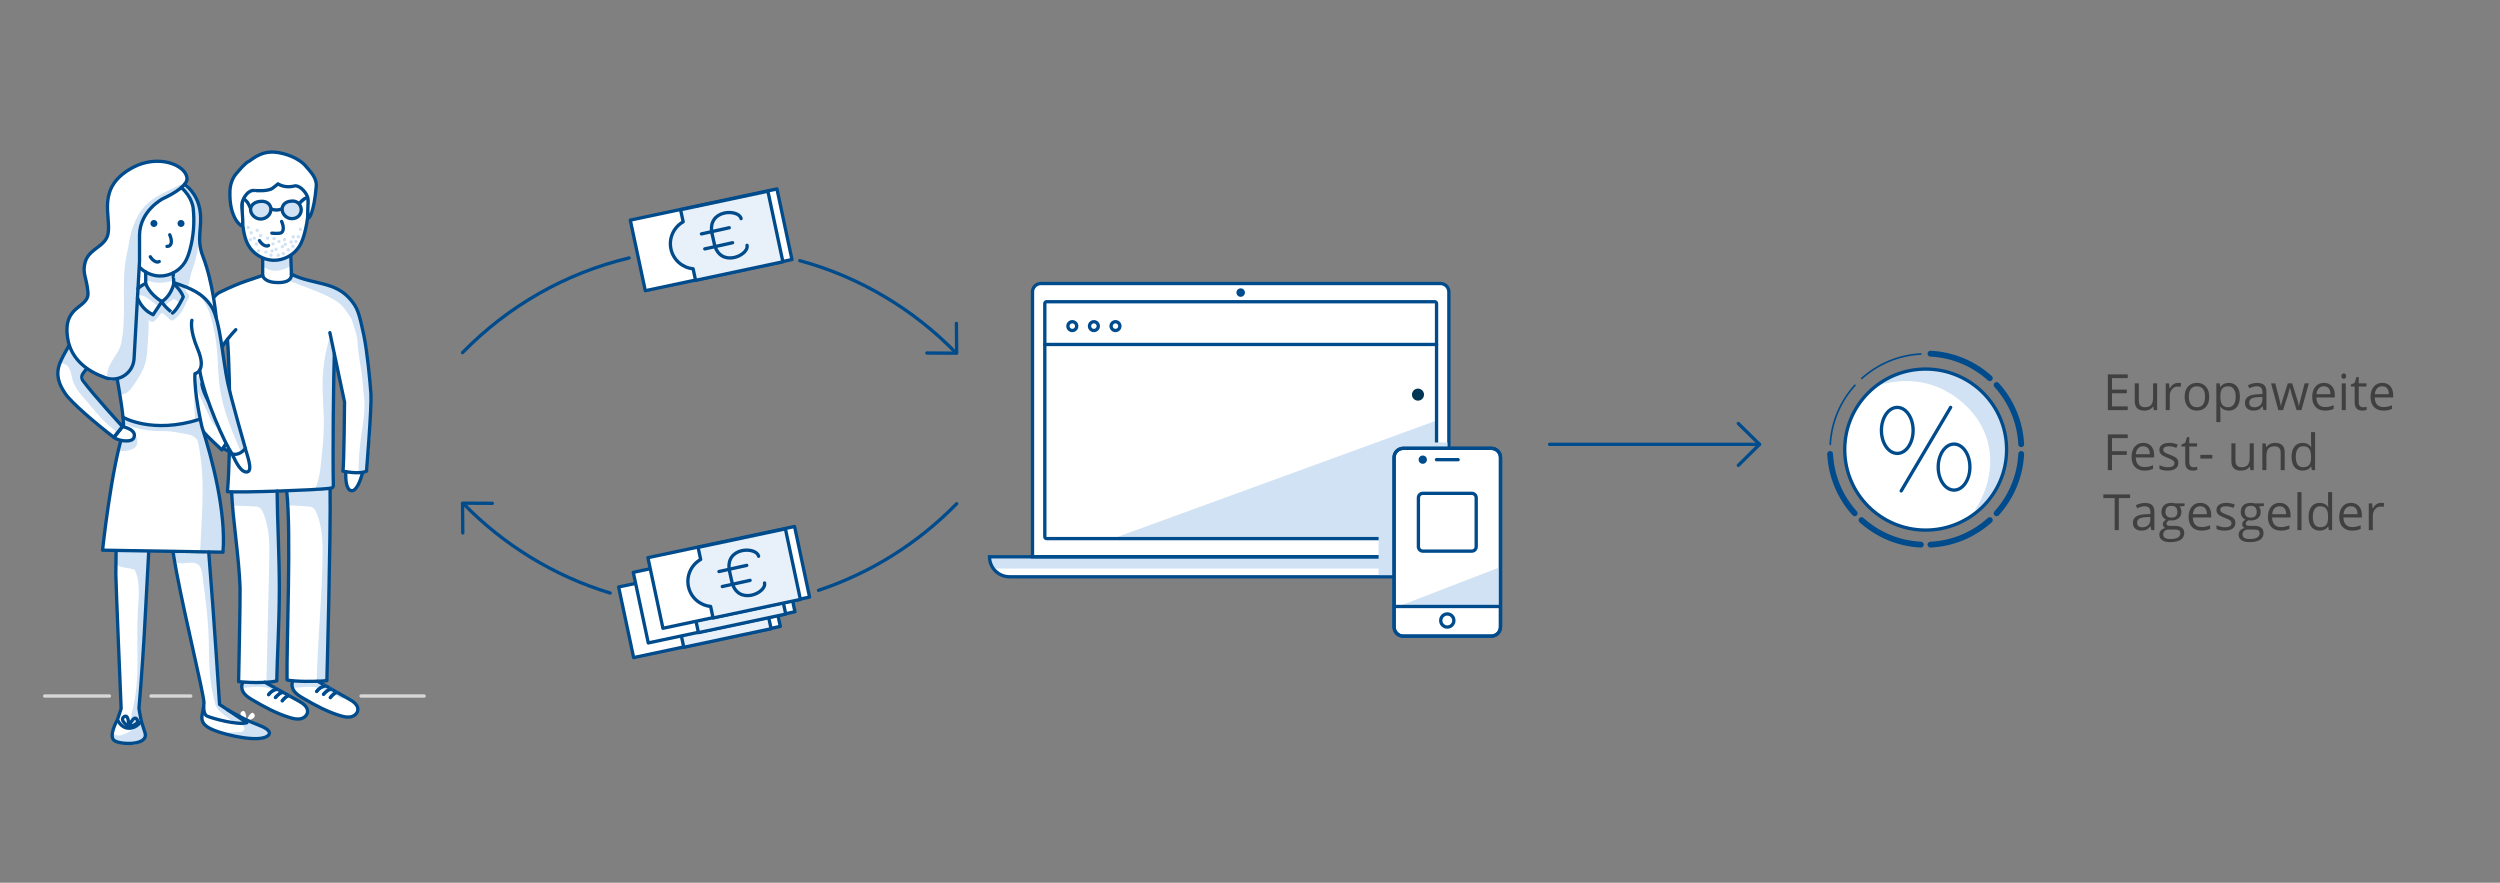 <?xml version="1.0" encoding="UTF-8" standalone="no"?>
<!-- Generator: Adobe Illustrator 25.2.0, SVG Export Plug-In . SVG Version: 6.00 Build 0)  -->

<svg version="1.1" id="Grafik" x="0px" y="0px" width="750px" height="264.818px" viewBox="0 0 750 264.818"
   xml:space="preserve" sodipodi:docname="einlagensicherung-d-12-wie-funktioniert-zinsunion.svg"
   inkscape:version="1.1 (c68e22c387, 2021-05-23)" xmlns:inkscape="http://www.inkscape.org/namespaces/inkscape"
   xmlns:sodipodi="http://sodipodi.sourceforge.net/DTD/sodipodi-0.dtd" xmlns:xlink="http://www.w3.org/1999/xlink"
   xmlns="http://www.w3.org/2000/svg" xmlns:svg="http://www.w3.org/2000/svg">
   <rect x="0" y="0" width="750" height="264.818" fill="#808080" stroke="none"/>
   <defs id="defs1953" />
   <sodipodi:namedview id="namedview1951" pagecolor="#ffffff" bordercolor="#666666" borderopacity="1.0"
      inkscape:pageshadow="2" inkscape:pageopacity="0.0" inkscape:pagecheckerboard="0" showgrid="false"
      inkscape:zoom="2" inkscape:cx="302.75" inkscape:cy="146.75" inkscape:window-width="1858"
      inkscape:window-height="1057" inkscape:window-x="-8" inkscape:window-y="-8" inkscape:window-maximized="1"
      inkscape:current-layer="g1948" />
   <style type="text/css" id="style982">
      .st0 {
         fill: #FFFFFF;
      }

      .st1 {
         fill: #D0E2F3;
      }

      .st2 {
         fill: none;
         stroke: #004B8C;
         stroke-miterlimit: 10;
      }

      .st3 {
         fill: none;
         stroke: #004B8C;
         stroke-linecap: round;
         stroke-linejoin: round;
         stroke-miterlimit: 10;
      }

      .st4 {
         fill: #404040;
      }

      .st5 {
         fill: #E8F0F9;
      }

      .st6 {
         fill-rule: evenodd;
         clip-rule: evenodd;
         fill: #FFFFFF;
      }

      .st7 {
         fill: #004B8C;
      }

      .st8 {
         fill: #E6411A;
      }

      .st9 {
         fill: #003554;
      }

      .st10 {
         clip-path: url(#SVGID_2_);
         fill: #D0E2F3;
      }

      .st11 {
         fill: none;
         stroke: #3A8DFF;
         stroke-linecap: round;
         stroke-linejoin: round;
         stroke-miterlimit: 10;
      }

      .st12 {
         fill: #3A8DFF;
      }

      .st13 {
         opacity: 0.2;
      }

      .st14 {
         clip-path: url(#SVGID_4_);
         fill: #156CC4;
      }

      .st15 {
         clip-path: url(#SVGID_6_);
         fill: #156CC4;
      }

      .st16 {
         clip-path: url(#SVGID_8_);
         fill: #156CC4;
      }

      .st17 {
         clip-path: url(#SVGID_10_);
         fill: #156CC4;
      }

      .st18 {
         clip-path: url(#SVGID_12_);
         fill: #156CC4;
      }

      .st19 {
         clip-path: url(#SVGID_14_);
         fill: #156CC4;
      }

      .st20 {
         clip-path: url(#SVGID_16_);
         fill: #156CC4;
      }

      .st21 {
         clip-path: url(#SVGID_18_);
         fill: #156CC4;
      }

      .st22 {
         clip-path: url(#SVGID_20_);
         fill: #156CC4;
      }

      .st23 {
         clip-path: url(#SVGID_22_);
         fill: #156CC4;
      }

      .st24 {
         clip-path: url(#SVGID_24_);
         fill: #156CC4;
      }

      .st25 {
         clip-path: url(#SVGID_26_);
         fill: #156CC4;
      }

      .st26 {
         clip-path: url(#SVGID_28_);
         fill: #156CC4;
      }

      .st27 {
         clip-path: url(#SVGID_30_);
         fill: #156CC4;
      }

      .st28 {
         clip-path: url(#SVGID_32_);
         fill: #156CC4;
      }

      .st29 {
         clip-path: url(#SVGID_34_);
         fill: #156CC4;
      }

      .st30 {
         clip-path: url(#SVGID_36_);
         fill: #156CC4;
      }

      .st31 {
         clip-path: url(#SVGID_38_);
         fill: #156CC4;
      }

      .st32 {
         clip-path: url(#SVGID_40_);
         fill: #156CC4;
      }

      .st33 {
         clip-path: url(#SVGID_42_);
         fill: #156CC4;
      }

      .st34 {
         clip-path: url(#SVGID_44_);
         fill: #156CC4;
      }

      .st35 {
         clip-path: url(#SVGID_46_);
         fill: #156CC4;
      }

      .st36 {
         clip-path: url(#SVGID_48_);
         fill: #156CC4;
      }

      .st37 {
         clip-path: url(#SVGID_50_);
         fill: #156CC4;
      }

      .st38 {
         clip-path: url(#SVGID_52_);
         fill: #156CC4;
      }

      .st39 {
         clip-path: url(#SVGID_54_);
         fill: #156CC4;
      }

      .st40 {
         clip-path: url(#SVGID_56_);
         fill: #156CC4;
      }

      .st41 {
         clip-path: url(#SVGID_58_);
         fill: #156CC4;
      }

      .st42 {
         fill: none;
         stroke: #D7D7D7;
         stroke-linecap: round;
         stroke-miterlimit: 10;
      }

      .st43 {
         fill: none;
         stroke: #004B8C;
         stroke-width: 0.5;
         stroke-linecap: round;
         stroke-linejoin: round;
         stroke-miterlimit: 10;
      }

      .st44 {
         fill: none;
         stroke: #004B8C;
         stroke-width: 1.75;
         stroke-linecap: round;
         stroke-linejoin: round;
         stroke-miterlimit: 10;
      }

      .st45 {
         fill: none;
         stroke: #004B8C;
         stroke-linecap: round;
         stroke-miterlimit: 10;
      }

      .st46 {
         fill: none;
         stroke: #BFCCD4;
         stroke-linecap: round;
         stroke-miterlimit: 10;
      }

      .st47 {
         fill: #FFFFFF;
         stroke: #004B8C;
         stroke-linecap: round;
         stroke-linejoin: round;
         stroke-miterlimit: 10;
      }

      .st48 {
         fill: #004B8C;
         stroke: #004B8C;
         stroke-linecap: round;
         stroke-linejoin: round;
         stroke-miterlimit: 10;
      }

      .st49 {
         clip-path: url(#SVGID_60_);
         fill: #D0E2F3;
      }

      .st50 {
         fill: none;
      }

      .st51 {
         fill: #929292;
      }

      .st52 {
         fill: #922C1C;
      }

      .st53 {
         fill: #F3F7FC;
      }

      .st54 {
         fill: #A1C4E7;
      }

      .st55 {
         fill: none;
         stroke: #F3F7FC;
         stroke-width: 0;
         stroke-linecap: round;
         stroke-linejoin: round;
      }
   </style>
   <g id="g1538">
      <path class="st0"
         d="M434.658,167.034v-79.47c0-1.384-1.121-2.505-2.505-2.505H312.257c-1.384,0-2.505,1.121-2.505,2.505v79.47   h-12.904c0,1.317,0.431,2.531,1.15,3.521l0.011,0.031h0.013c1.092,1.48,2.843,2.445,4.824,2.445h138.718   c3.312,0,5.997-2.685,5.997-5.997H434.658z"
         id="path984" />
      <path class="st3"
         d="M323.011,97.833c0,0.728-0.59,1.318-1.317,1.318c-0.728,0-1.318-0.59-1.318-1.318   c0-0.728,0.59-1.317,1.318-1.317C322.421,96.516,323.011,97.105,323.011,97.833z"
         id="path986" />
      <path class="st3"
         d="M329.487,97.833c0,0.728-0.59,1.318-1.317,1.318c-0.728,0-1.318-0.59-1.318-1.318   c0-0.728,0.59-1.317,1.318-1.317C328.897,96.516,329.487,97.105,329.487,97.833z"
         id="path988" />
      <path class="st3"
         d="M335.964,97.833c0,0.728-0.59,1.318-1.318,1.318c-0.727,0-1.317-0.59-1.317-1.318   c0-0.728,0.59-1.317,1.317-1.317C335.374,96.516,335.964,97.105,335.964,97.833z"
         id="path990" />
      <path class="st1" d="M430.682,126.26l-96.996,35.375l97.266-0.045c0,0,0.016,1.733,0.016,0.088L430.682,126.26z"
         id="path992" />
      <polygon class="st1" points="296.849,167.034 447.561,167.034 446.099,170.586 298.008,170.586  " id="polygon994" />
      <path class="st2"
         d="M432.153,85.059H312.257c-1.384,0-2.505,1.121-2.505,2.505v79.47h124.906v-79.47   C434.658,86.181,433.537,85.059,432.153,85.059z"
         id="path996" />
      <path class="st2"
         d="M430.42,90.511H313.991c-0.302,0-0.548,0.245-0.548,0.548v69.976c0,0.302,0.246,0.547,0.548,0.547H430.42   c0.302,0,0.547-0.245,0.547-0.547V91.059C430.967,90.756,430.722,90.511,430.42,90.511z"
         id="path998" />
      <path class="st7"
         d="M370.934,87.776c0-0.701,0.569-1.271,1.271-1.271c0.702,0,1.271,0.57,1.271,1.271   c0,0.702-0.569,1.271-1.271,1.271C371.503,89.047,370.934,88.478,370.934,87.776"
         id="path1000" />
      <path class="st2"
         d="M441.564,173.031H302.846c-3.312,0-5.998-2.686-5.998-5.997h150.713   C447.561,170.345,444.876,173.031,441.564,173.031z"
         id="path1002" />











      <path class="st9"
         d="M425.397,116.582c-0.998,0-1.808,0.81-1.808,1.808c0,0.999,0.81,1.808,1.808,1.808   c0.998,0,1.808-0.809,1.808-1.808C427.205,117.392,426.395,116.582,425.397,116.582"
         id="path1026" />











      <line class="st3" x1="313.443" y1="103.338" x2="430.966" y2="103.338" id="line1050" />
      <g id="g1062">
         <g id="g1060">
            <defs id="defs1053">
               <rect id="SVGID_1_" x="413.574" y="132.742" width="20.67" height="39.79" />
            </defs>
            <clipPath id="SVGID_2_">
               <use xlink:href="#SVGID_1_" style="overflow:visible;" id="use1055" />
            </clipPath>
            <path class="st10" d="M434.244,172.529v-39.791H416.33c-1.522,0-2.755,1.233-2.755,2.755v37.036H434.244z"
               clip-path="url(#SVGID_2_)" id="path1058" />
         </g>
      </g>
      <polyline class="st3" points="138.832,159.887 138.759,150.95 147.695,150.995  " id="polyline1064" />
      <path class="st3" d="M245.567,177.088c15.863-5.267,30.02-14.276,41.431-25.976" id="path1066" />
      <path class="st3" d="M139.035,151.112c12.026,12.331,27.103,21.673,44.013,26.795" id="path1068" />
      <polyline class="st3" points="286.924,97.015 286.998,105.952 278.062,105.907  " id="polyline1070" />
      <line class="st3" x1="527.856" y1="133.307" x2="464.881" y2="133.307" id="line1072" />
      <polyline class="st3" points="521.486,127.041 527.856,133.308 521.506,139.595  " id="polyline1074" />




      <path class="st0"
         d="M111.28,118.225c-0.193-3.192-1.092-12.756-2.139-17.712c-1.318-6.238-1.848-7.904-3.429-9.955   c-1.603-2.495-3.844-4.245-7.134-4.907c0,0-0.039-0.009-0.067-0.015c-3.314-1.058-6.969-1.462-10.64-3.163   c-0.286-0.276-0.374-0.3-0.399-0.181c-0.016-0.008-0.033-0.013-0.049-0.022l0.043,0.066c-0.025,0.306-0.043-0.066-0.043-0.066   c-0.031-1.326-0.055-1.983-0.078-2.524c0.003-0.001,0.006-0.002,0.009-0.003l-0.115-3.188l-0.091,0.012   c1.077-0.709,2.013-1.629,2.688-2.73c0.688-1.123,1.118-2.384,1.47-3.653c0.521-1.881,0.87-3.808,1.065-5.749   c0.032,0.347,0.08,0.671,0.179,0.928c0.107,0.281,1.65-1.359,2.329-9.55c0.155-1.874-1.067-3.602-2.329-5.019   c-0.999-1.126-1.307-1.665-2.665-2.564c-1.59-1.053-3.09-1.648-4.935-2.143c-1.844-0.495-3.814-0.66-5.658-0.165   c-1.631,0.427-3.076,1.349-4.445,2.368c-0.01,0-0.01,0.01-0.02,0.01c-1.368,0.641-2.892,2.61-3.892,3.727   c-1.252,1.417-1.873,3.348-1.95,5.231c-0.33,8.338,3.552,10.793,3.659,10.512c0.065-0.171,0.109-0.382,0.137-0.62   c0.075,0.664,0.169,1.325,0.285,1.983c0.26,1.485,0.631,2.97,1.349,4.295c1.032,1.903,2.807,3.357,4.836,4.104l-0.448,0.054v2.157   v2.882c0,0,0.015,0.111,0.082,0.276c-0.093,0.048-0.186,0.091-0.282,0.128l0.2-0.404c-3.413,1.257-6.229,1.794-12.939,5.093   c-4.158,2.045-10.555,18.311-12.204,22.487c-2.617,6.63-0.513,10.174,3.669,15.08c5.531,6.487,4.691,5.325,9.211,9.696l0.448-0.445   c0.159,0.095,0.902,0.532,1.793,0.874c-0.075,0.076-0.118,0.188-0.129,0.301c-0.053,0.579-0.042,1.162,0.019,1.74   c0.027,0.005,0.054,0.008,0.081,0.013c-0.116,3.922-0.287,7.413-0.514,10.033c0.701,0.055,2.327,0.162,1.805,0.222l-0.547,0.017   c0.01,0.222,0.024,0.457,0.035,0.684c-0.161,1.059-0.092,2.148,0.211,3.174c0.002,0.02,0.003,0.038,0.005,0.057   c-0.032-0.001-0.064-0.003-0.096-0.004l0.105,0.113c0.615,7.46,1.973,16.541,2.266,24.557c0.092,2.498-0.438,28.168-0.438,28.168   c0.385,0.043,0.782,0.079,1.183,0.111c-0.192,0.37-0.267,0.928-0.236,1.303c-0.032,0.729,0.238,1.491,0.686,2.085   c0.657,0.872,1.617,1.457,2.558,2.011c3.586,2.116,7.28,4.123,11.271,5.31c1.001,0.298,2.058,0.545,3.083,0.341   c1.024-0.204,2.003-0.976,2.133-2.012c0.193-1.525-1.366-2.632-2.718-3.364c-0.552-0.299-1.116-0.612-1.678-0.923   c-0.309-0.264-0.631-0.512-0.98-0.72c-0.524-0.313-1.086-0.559-1.635-0.829c-1.557-0.763-3.019-1.722-4.341-2.845   c-0.084-0.072-0.17-0.142-0.259-0.207c0.768-0.082,1.537-0.163,2.306-0.245c0.004-0.069,0.006-0.139,0.01-0.209   c0.02-0.006,0.046-0.01,0.066-0.016c0.016-0.967,0.04-1.967,0.07-2.994c0.17-3.668,0.309-7.337,0.404-11.008   c0.156-4.241,0.292-8.719,0.299-13.335c0.015-9.874-0.585-20.327-0.674-29.6c2.185-0.073,4.057-0.048,2.883,0.098   c-0.33,1.32,0.322,4.09,0.329,4.119c0.81,14.476-0.383,42.301-0.23,52.42c0.475,0.131,1.286,0.233,2.277,0.307   c0,0-0.001,0-0.001,0.001c-0.019,0.01-0.032,0.034-0.049,0.047l-0.475-0.003c-0.518,0.961-0.227,2.199,0.431,3.071   c0.657,0.872,1.617,1.456,2.557,2.011c3.587,2.115,7.281,4.122,11.272,5.31c1.001,0.298,2.058,0.544,3.082,0.34   c1.025-0.204,2.004-0.975,2.134-2.011c0.192-1.526-1.366-2.633-2.719-3.365c-2.988-1.617-5.532-3.195-8.432-4.805   c-0.129-0.107-0.261-0.212-0.415-0.276c-0.041-0.018-0.085-0.022-0.128-0.033c0.804-0.124,1.618-0.301,2.415-0.385   c0,0,0.409-14.979,0.702-30.192c0.209-3.789,0.413-7.541,0.291-11.333c-0.155-4.845,0.219-10.961-0.018-15.854   c0.079-0.023,0.162-0.037,0.233-0.082c0.142-0.092,0.231-0.224,0.299-0.37c0.067-0.032,0.14-0.053,0.194-0.106   c0.231-0.225,0.243-0.588,0.235-0.912c-0.16-6.679-0.043-21.376,0.118-31.069c0.04-0.874,0.074-1.747,0.125-2.62   c0.102-1.747,0.215-3.555,0.086-5.306c1.287,6.042,2.933,13.639,3.038,14.294c0,0-0.162,18.508-0.477,20.71   c0,0,0.325,0.071,0.839,0.157h-0.001c-0.077,2.244,0.097,5.356,1.613,5.692c1.524,0.338,2.732-2.862,3.41-5.242l-0.552-0.049   c0.491-0.079,0.98-0.16,1.47-0.239c0.019-0.075,0.03-0.15,0.048-0.224c0.077-0.031,0.158-0.059,0.23-0.095   c0,0,0.049-0.596,0.129-1.585c0.631-3.154,0.916-6.375,1.057-9.592c0.116-2.636,0.148-5.276,0.104-7.916   C111.305,120.496,111.33,119.059,111.28,118.225 M72.661,61.083c-0.04,0.547-0.057,1.096-0.069,1.645   c-0.05-0.784-0.062-1.478,0.042-1.927c0.023-0.1,0.053-0.205,0.086-0.312C72.683,60.852,72.661,61.083,72.661,61.083    M68.076,127.831c-2.042-2.521-4.095-5.06-5.667-7.899c-0.981-1.772-1.785-3.816-1.319-5.788c0.039-0.164,0.089-0.325,0.143-0.484   c0.956-2.105,2.885-6.024,5.569-9.884c0.432-0.58,0.877-1.149,1.357-1.692c0.024-0.026,0.047-0.054,0.071-0.083l0.03,0.702   l0.662,26.173C68.64,128.528,68.358,128.18,68.076,127.831 M68.926,128.881c0-0.001-0.001-0.001-0.001-0.002   C68.932,127.357,68.933,127.874,68.926,128.881 M107.572,141.847l-0.294-0.026c0.099-0.001,0.196-0.005,0.294-0.008   C107.572,141.825,107.572,141.835,107.572,141.847"
         id="path1084" />
      <path class="st1"
         d="M78.803,79.742c0,0,2.771,3.342,8.551,0l-0.114-3.188c0,0-2.83,1.439-5.233,1.532   c-2.403,0.093-3.204-0.5-3.204-0.5V79.742z"
         id="path1086" />
      <path class="st1"
         d="M86.492,84.112c4.07,1.814,14.382,4.735,16.83,8.459c0.649,0.988,2.05,2.651,2.366,3.791   c0.351,1.269,1.424,4.051,1.515,5.588c0.193,3.262,0.564,5.752,1.146,8.966c0.485,2.672,0.469,5.12,0.826,7.812   c0.575,4.334-0.376,8.703-0.95,13.038c-0.449,3.393-0.668,6.816-0.655,10.239c0.699-0.115,1.399-0.228,2.098-0.342   c0.949-3.751,1.295-7.629,1.464-11.495c0.451-10.272-0.319-20.597-2.287-30.688c-0.291-1.491-0.608-2.98-1.078-4.425   c-1.583-4.867-4.171-8.395-9.189-9.405c0,0-9.673-2.17-10.69-3.161C86.872,81.497,88.246,83.532,86.492,84.112"
         id="path1088" />
      <path class="st1"
         d="M94.542,146.653c1.244-2.731,1.568-5.778,1.876-8.764c0.343-3.316,0.685-6.637,0.725-9.971   c0.057-4.751-0.501-9.498-0.339-14.247c0.142-4.198,0.85-8.376,2.099-12.387c1.799,3.047,1.546,6.83,1.338,10.362   c-0.187,3.194-0.291,6.391-0.395,9.588c-0.072,2.221-0.144,4.44-0.216,6.66c-0.187,5.771-0.375,11.555,0.068,17.311   c0.042,0.552,0.038,1.219-0.427,1.518c-0.24,0.155-0.542,0.163-0.828,0.166c-1.33,0.018-2.66,0.035-3.99,0.052"
         id="path1090" />
      <path class="st0" d="M103.727,141.502c-0.077,2.244,0.097,5.355,1.613,5.691c1.524,0.338,2.731-2.862,3.409-5.241"
         id="path1092" />
      <path class="st3" d="M103.727,141.502c-0.077,2.244,0.097,5.355,1.613,5.691c1.524,0.338,2.731-2.862,3.409-5.241"
         id="path1094" />
      <path class="st1"
         d="M68.702,131.65c-1.083-0.902-2.135-1.844-3.15-2.821c-0.586-0.564-1.162-1.143-1.628-1.809   c-0.469-0.671-0.816-1.418-1.161-2.16c-1.068-2.3-2.135-4.6-3.203-6.898c-0.354-0.761-0.713-1.548-0.741-2.387   c-0.018-0.58,0.125-1.155,0.317-1.704c0.574-1.639,1.581-3.086,2.599-4.493c1.34-1.853,2.72-3.676,4.1-5.499   c0.94-1.241,1.894-2.497,3.118-3.459c0.102,0.627-0.372,1.187-0.793,1.664c-2.583,2.92-4.391,6.429-6.172,9.898   c-0.358,0.696-0.718,1.4-0.898,2.161c-0.466,1.972,0.338,4.016,1.32,5.788c1.571,2.839,3.624,5.377,5.666,7.9   c0.442,0.546,0.885,1.092,1.327,1.638c0.153,0.19,0.315,0.403,0.302,0.646c-0.011,0.199-0.138,0.371-0.26,0.528   c-0.241,0.313-0.482,0.625-0.723,0.938"
         id="path1096" />
      <path class="st1"
         d="M68.603,137.441c0.473,0.079,0.949,0.157,1.428,0.138c0.479-0.02,0.966-0.145,1.345-0.438   c0.176-0.137,0.325-0.304,0.466-0.476c0.223-0.273,0.433-0.561,0.561-0.889c0.127-0.328,0.165-0.702,0.041-1.031   c-0.214,0.265-0.431,0.534-0.7,0.743c-0.27,0.21-0.6,0.359-0.942,0.349c-0.199-0.005-0.393-0.064-0.584-0.123   c-0.386-0.118-0.773-0.236-1.159-0.354c-0.065-0.02-0.133-0.04-0.199-0.023c-0.149,0.036-0.194,0.221-0.208,0.373   c-0.057,0.627-0.048,1.259,0.029,1.884"
         id="path1098" />
      <path class="st1"
         d="M88.39,204.283c0.304-0.187,0.691-0.139,1.043-0.079c1.683,0.285,3.394,0.701,5.076,0.416   c0.423-0.071,0.872-0.185,1.267-0.019c0.19,0.08,0.348,0.218,0.505,0.352c1.322,1.123,2.783,2.081,4.34,2.845   c0.549,0.269,1.111,0.515,1.637,0.829c0.394,0.235,0.766,0.509,1.109,0.814c-0.428,0.245-0.978,0.132-1.408-0.108   s-0.787-0.591-1.204-0.854c-0.694-0.436-1.518-0.606-2.27-0.935c-0.44-0.193-0.854-0.44-1.288-0.645   c-1.275-0.601-2.701-0.829-4.11-0.859c-1.41-0.029-2.816,0.133-4.219,0.276c-0.279,0.03-0.57,0.056-0.833-0.043   C87.772,206.176,87.859,204.607,88.39,204.283"
         id="path1100" />
      <path class="st1"
         d="M73.019,204.283c0.304-0.187,0.691-0.139,1.043-0.079c1.683,0.285,3.394,0.701,5.076,0.416   c0.423-0.071,0.872-0.185,1.267-0.019c0.19,0.08,0.348,0.218,0.505,0.352c1.322,1.123,2.783,2.081,4.34,2.845   c0.549,0.269,1.111,0.515,1.636,0.829c0.395,0.235,0.767,0.509,1.11,0.814c-0.428,0.245-0.978,0.132-1.408-0.108   c-0.43-0.24-0.787-0.591-1.204-0.854c-0.694-0.436-1.518-0.606-2.27-0.935c-0.44-0.193-0.854-0.44-1.288-0.645   c-1.275-0.601-2.701-0.829-4.11-0.859c-1.41-0.029-2.816,0.133-4.219,0.276c-0.279,0.03-0.57,0.056-0.833-0.043   C72.401,206.176,72.488,204.607,73.019,204.283"
         id="path1102" />
      <path class="st1"
         d="M69.651,151.646c2.203,0.091,4.406,0.182,6.609,0.273c0.51,0.021,1.041,0.048,1.489,0.294   c0.58,0.321,0.91,0.951,1.174,1.558c2.038,4.701,1.953,10.011,1.834,15.134c-0.277,11.972-0.556,23.945-0.834,35.918   c1.012-0.108,2.023-0.215,3.034-0.323c0.531-10.135,0.774-20.287,0.726-30.437c-0.017-3.794-0.075-7.588-0.198-11.38   c-0.159-4.945-0.427-9.885-0.695-14.825c-4.351-0.611-8.783-0.646-13.142-0.104c-0.332,1.327-0.281,2.747,0.146,4.047"
         id="path1104" />
      <path class="st1"
         d="M86.344,151.558c2.203,0.091,3.688,0.27,5.891,0.361c0.51,0.021,1.042,0.048,1.489,0.294   c0.579,0.321,0.911,0.95,1.174,1.558c2.038,4.701,1.953,10.011,1.835,15.134c-0.279,11.972-1.454,23.78-1.732,35.753   c1.01-0.108,2.051-0.368,3.061-0.475c0.098-10.887,0.152-20.195,0.703-30.191c0.209-3.788,0.413-7.54,0.291-11.332   c-0.159-4.945,0.238-11.22-0.03-16.16c-4.026,0.308-8.651,0.394-13.011,0.936C85.683,148.764,86.344,151.558,86.344,151.558"
         id="path1106" />
      <path class="st3"
         d="M68.807,135.422c-0.113,4.752-0.304,9.007-0.569,12.075c4.236,0.328,25.656-0.432,30.788-0.996   c0.264-0.029,0.549-0.067,0.739-0.253c0.231-0.226,0.242-0.589,0.234-0.912c-0.218-9.149,0.08-33.347,0.304-39.115"
         id="path1108" />
      <path class="st3" d="M68.237,101.818c0.51,5.757,0.736,17.586,0.687,27.141" id="path1110" />
      <path class="st3"
         d="M78.803,82.625c-3.413,1.257-6.229,1.794-12.939,5.093c-4.158,2.044-10.555,18.31-12.204,22.487   c-2.617,6.63-0.513,10.174,3.669,15.079c5.531,6.487,4.691,5.325,9.211,9.696l3.395-4.953c0,0-8.361-8.388-9.383-14.797   c0,0,3.894-9.758,10.179-16.321"
         id="path1112" />
      <path class="st3"
         d="M87.422,82.269c-0.074-3.213-0.109-2.502-0.183-5.715l-8.437,1.031v5.039c0,0,0.235,2.149,4.684,2.149   C87.936,84.774,87.422,82.269,87.422,82.269z"
         id="path1114" />
      <path class="st3"
         d="M79.439,204.658c3.297,1.785,6.807,3.826,10.104,5.611c1.353,0.733,2.912,1.838,2.719,3.365   c-0.131,1.036-1.11,1.807-2.134,2.011c-1.024,0.204-2.081-0.043-3.082-0.341c-3.991-1.187-7.685-3.194-11.272-5.309   c-0.94-0.555-1.9-1.14-2.557-2.012c-0.657-0.872-0.949-2.109-0.43-3.07"
         id="path1116" />
      <path class="st3"
         d="M95.293,204.379c3.298,1.785,6.032,3.52,9.33,5.305c1.352,0.732,2.911,1.839,2.718,3.365   c-0.13,1.036-1.109,1.807-2.133,2.011c-1.025,0.204-2.082-0.042-3.083-0.34c-3.991-1.189-7.685-3.195-11.271-5.311   c-0.941-0.554-1.901-1.138-2.558-2.01c-0.657-0.874-0.949-2.11-0.43-3.071"
         id="path1118" />
      <path class="st11" d="M97.399,205.805c-0.962,0.223-1.833,0.813-2.398,1.623" id="path1120" />
      <path class="st11" d="M99.26,206.761c-0.377-0.008-0.725,0.197-1.029,0.42c-0.433,0.318-0.827,0.69-1.171,1.104"
         id="path1122" />
      <path class="st11" d="M100.901,207.726c-0.706,0.37-1.324,0.903-1.794,1.546" id="path1124" />
      <path class="st3" d="M97.399,205.805c-0.962,0.223-1.833,0.813-2.398,1.623" id="path1126" />
      <path class="st3" d="M99.26,206.761c-0.377-0.008-0.725,0.197-1.029,0.42c-0.433,0.318-0.827,0.69-1.171,1.104"
         id="path1128" />
      <path class="st3" d="M100.901,207.726c-0.706,0.37-1.324,0.903-1.794,1.546" id="path1130" />
      <path class="st11" d="M82.978,206.765c-0.962,0.224-1.833,0.813-2.398,1.624" id="path1132" />
      <path class="st11" d="M84.839,207.723c-0.377-0.008-0.725,0.196-1.029,0.42c-0.433,0.318-0.827,0.689-1.171,1.103"
         id="path1134" />
      <path class="st11" d="M86.48,208.688c-0.705,0.369-1.324,0.902-1.794,1.545" id="path1136" />
      <path class="st3" d="M82.978,206.765c-0.962,0.224-1.833,0.813-2.398,1.624" id="path1138" />
      <path class="st3" d="M84.839,207.723c-0.377-0.008-0.725,0.196-1.029,0.42c-0.433,0.318-0.827,0.689-1.171,1.103"
         id="path1140" />
      <path class="st3" d="M86.48,208.688c-0.705,0.369-1.324,0.902-1.794,1.545" id="path1142" />
      <path class="st3"
         d="M83.131,147.321c0.089,9.276,0.689,19.737,0.674,29.617c-0.015,10.159-0.649,19.712-0.773,27.337   c-1.861,0.513-7.27,0.676-11.448,0.209c0,0,0.529-25.67,0.438-28.168c-0.349-9.522-2.204-20.56-2.526-28.581"
         id="path1144" />
      <path class="st3"
         d="M86.015,147.436c1.407,12.494-0.07,45.348,0.098,56.539c1.862,0.512,8.82,0.59,11.949,0.208   c0,0,1.198-43.82,0.964-57.683"
         id="path1146" />
      <path class="st0"
         d="M91.102,52.614c-0.585-1.047-1.851-1.515-3.004-1.847c-1.484-0.426-3.029-0.604-4.57-0.715   c-1.691-0.12-3.412-0.159-5.057,0.251c-1.644,0.41-3.223,1.315-4.137,2.743c-0.651,1.017-0.928,2.226-1.122,3.42   c-0.277,1.716-0.551,4.616-0.551,4.616c-0.197,2.686-0.06,5.397,0.405,8.051c0.26,1.484,0.63,2.969,1.349,4.293   c1.481,2.735,4.483,4.577,7.592,4.66c3.108,0.082,6.204-1.598,7.828-4.249c0.688-1.123,1.119-2.384,1.471-3.654   c1.161-4.19,1.516-8.602,1.041-12.924C92.347,57.259,92.232,54.635,91.102,52.614"
         id="path1148" />
      <path class="st3"
         d="M91.102,52.614c-0.585-1.047-1.851-1.515-3.004-1.847c-1.484-0.426-3.029-0.604-4.57-0.715   c-1.691-0.12-3.412-0.159-5.057,0.251c-1.644,0.41-3.223,1.315-4.137,2.743c-0.651,1.017-0.928,2.226-1.122,3.42   c-0.277,1.716-0.551,4.616-0.551,4.616c-0.197,2.686-0.06,5.397,0.405,8.051c0.26,1.484,0.63,2.969,1.349,4.293   c1.481,2.735,4.483,4.577,7.592,4.66c3.108,0.082,6.204-1.598,7.828-4.249c0.688-1.123,1.119-2.384,1.471-3.654   c1.161-4.19,1.516-8.602,1.041-12.924C92.347,57.259,92.232,54.635,91.102,52.614z"
         id="path1150" />
      <path class="st12"
         d="M78.83,61.963c0,0.315-0.256,0.571-0.571,0.571c-0.315,0-0.571-0.256-0.571-0.571   c0-0.315,0.256-0.571,0.571-0.571C78.574,61.392,78.83,61.648,78.83,61.963"
         id="path1152" />
      <path class="st3"
         d="M78.83,61.963c0,0.315-0.256,0.571-0.571,0.571c-0.315,0-0.571-0.256-0.571-0.571   c0-0.315,0.256-0.571,0.571-0.571C78.574,61.392,78.83,61.648,78.83,61.963z"
         id="path1154" />
      <path class="st12"
         d="M87.712,61.963c0,0.315-0.256,0.571-0.571,0.571c-0.315,0-0.571-0.256-0.571-0.571   c0-0.315,0.256-0.571,0.571-0.571C87.456,61.392,87.712,61.648,87.712,61.963"
         id="path1156" />
      <path class="st3"
         d="M87.712,61.963c0,0.315-0.256,0.571-0.571,0.571c-0.315,0-0.571-0.256-0.571-0.571   c0-0.315,0.256-0.571,0.571-0.571C87.456,61.392,87.712,61.648,87.712,61.963z"
         id="path1158" />
      <path class="st3"
         d="M84.491,66.428c0.346,0.891,0.695,1.88,0.366,2.777c-0.077,0.212-0.196,0.416-0.377,0.551   c-0.233,0.174-0.537,0.214-0.827,0.235c-0.698,0.053-1.4,0.038-2.094-0.046"
         id="path1160" />
      <path class="st3"
         d="M98.959,99.799c0.806,4.079,4.254,19.877,4.407,20.836c0,0-0.162,18.508-0.477,20.71c0,0,4.914,1.073,7.056,0   c0,0,1.585-18.968,1.334-23.12c-0.193-3.193-1.091-12.756-2.138-17.712c-1.456-6.889-1.945-8.2-3.957-10.614   c-4.672-5.604-11.219-4.401-17.762-7.629"
         id="path1162" />
      <path class="st3" d="M77.834,72.182c0.305,0.52,0.733,0.967,1.239,1.295c0.446,0.29,1.059,0.477,1.49,0.166"
         id="path1164" />
      <path class="st12" d="M81.269,62.614c1.137,0.59,2.409,0.436,3.375,0.002" id="path1166" />
      <path class="st3" d="M81.269,62.614c1.137,0.59,2.409,0.436,3.375,0.002" id="path1168" />
      <path class="st12" d="M75.086,62.362c-0.045-0.02-0.667-2.044-1.912-2.587" id="path1170" />
      <path class="st3" d="M75.086,62.362c-0.045-0.02-0.667-2.044-1.912-2.587" id="path1172" />
      <path class="st12" d="M88.985,62.362c0,0,1.337-2.916,3.566-3.131" id="path1174" />
      <path class="st3" d="M88.985,62.362c0,0,1.337-2.916,3.566-3.131" id="path1176" />
      <path class="st0"
         d="M94.879,55.811c-0.68,8.192-2.223,9.832-2.33,9.551c-0.543-1.417,0.136-4.504-0.203-5.988   c-0.34-1.457-2.076-3.476-3.581-3.622c0.088-0.019-0.316,0.01-0.296,0.02c-1.747,0.436-3.519,0.341-5.062-0.602   c-0.583,0.438-1.116,0.961-1.737,1.36c-1.544,0.99-5.273,0.621-5.254,0.621h-0.065c-1.9-0.246-3.378,2.183-3.718,3.649   c-0.339,1.476,0.554,5.552,0.01,6.969c-0.107,0.281-3.989-2.174-3.659-10.512c0.078-1.883,0.699-3.814,1.951-5.231   c1-1.116,2.523-3.086,3.892-3.727c0.01,0,0.01-0.009,0.019-0.009c1.369-1.02,2.815-1.942,4.446-2.369   c1.843-0.495,3.814-0.33,5.658,0.165c1.844,0.496,3.345,1.09,4.934,2.143c1.359,0.899,1.666,1.438,2.665,2.564   C93.811,52.211,95.034,53.939,94.879,55.811"
         id="path1178" />
      <path class="st3"
         d="M94.879,55.811c-0.68,8.192-2.223,9.832-2.33,9.551c-0.543-1.417,0.136-4.504-0.203-5.988   c-0.34-1.457-2.076-3.476-3.581-3.622c0.088-0.019-0.316,0.01-0.296,0.02c-1.747,0.436-3.519,0.341-5.062-0.602   c-0.583,0.438-1.116,0.961-1.737,1.36c-1.544,0.99-5.273,0.621-5.254,0.621h-0.065c-1.9-0.246-3.378,2.183-3.718,3.649   c-0.339,1.476,0.554,5.552,0.01,6.969c-0.107,0.281-3.989-2.174-3.659-10.512c0.078-1.883,0.699-3.814,1.951-5.231   c1-1.116,2.523-3.086,3.892-3.727c0.01,0,0.01-0.009,0.019-0.009c1.369-1.02,2.815-1.942,4.446-2.369   c1.843-0.495,3.814-0.33,5.658,0.165c1.844,0.496,3.345,1.09,4.934,2.143c1.359,0.899,1.666,1.438,2.665,2.564   C93.811,52.211,95.034,53.939,94.879,55.811z"
         id="path1180" />
      <path class="st0" d="M66.954,134.515c0,0,3.905,2.431,5.134,0.706c1.23-1.725-2.39-4.852-2.39-4.852L66.954,134.515z"
         id="path1182" />
      <path class="st3" d="M66.954,134.515c0,0,3.905,2.431,5.134,0.706c1.23-1.725-2.39-4.852-2.39-4.852L66.954,134.515z"
         id="path1184" />
      <g class="st13" id="g1196">
         <g id="g1194">
            <defs id="defs1187">
               <rect id="SVGID_3_" x="73.951" y="67.722" width="1" height="1" />
            </defs>
            <clipPath id="SVGID_4_">
               <use xlink:href="#SVGID_3_" style="overflow:visible;" id="use1189" />
            </clipPath>
            <path class="st14"
               d="M73.951,68.224c0,0.276,0.224,0.5,0.5,0.5c0.276,0,0.5-0.224,0.5-0.5c0-0.275-0.224-0.5-0.5-0.5     C74.175,67.724,73.951,67.95,73.951,68.224"
               clip-path="url(#SVGID_4_)" id="path1192" />
         </g>
      </g>
      <g class="st13" id="g1208">
         <g id="g1206">
            <defs id="defs1199">
               <rect id="SVGID_5_" x="74.87" y="69.342" width="1" height="1" />
            </defs>
            <clipPath id="SVGID_6_">
               <use xlink:href="#SVGID_5_" style="overflow:visible;" id="use1201" />
            </clipPath>
            <path class="st15"
               d="M74.871,69.838c0,0.276,0.224,0.5,0.5,0.5c0.276,0,0.5-0.224,0.5-0.5c0-0.275-0.224-0.5-0.5-0.5     C75.095,69.338,74.871,69.563,74.871,69.838"
               clip-path="url(#SVGID_6_)" id="path1204" />
         </g>
      </g>
      <g class="st13" id="g1220">
         <g id="g1218">
            <defs id="defs1211">
               <rect id="SVGID_7_" x="77.671" y="70.182" width="1" height="1" />
            </defs>
            <clipPath id="SVGID_8_">
               <use xlink:href="#SVGID_7_" style="overflow:visible;" id="use1213" />
            </clipPath>
            <path class="st16"
               d="M77.672,70.682c0,0.275,0.224,0.5,0.5,0.5c0.276,0,0.5-0.225,0.5-0.5c0-0.276-0.224-0.5-0.5-0.5     C77.896,70.182,77.672,70.407,77.672,70.682"
               clip-path="url(#SVGID_8_)" id="path1216" />
         </g>
      </g>
      <g class="st13" id="g1232">
         <g id="g1230">
            <defs id="defs1223">
               <rect id="SVGID_9_" x="79.778" y="70.952" width="1" height="1" />
            </defs>
            <clipPath id="SVGID_10_">
               <use xlink:href="#SVGID_9_" style="overflow:visible;" id="use1225" />
            </clipPath>
            <path class="st17"
               d="M79.779,71.451c0,0.276,0.224,0.5,0.5,0.5c0.276,0,0.5-0.224,0.5-0.5c0-0.276-0.224-0.5-0.5-0.5     C80.003,70.951,79.779,71.175,79.779,71.451"
               clip-path="url(#SVGID_10_)" id="path1228" />
         </g>
      </g>
      <g class="st13" id="g1244">
         <g id="g1242">
            <defs id="defs1235">
               <rect id="SVGID_11_" x="74.586" y="71.442" width="1" height="1" />
            </defs>
            <clipPath id="SVGID_12_">
               <use xlink:href="#SVGID_11_" style="overflow:visible;" id="use1237" />
            </clipPath>
            <path class="st18"
               d="M74.586,71.937c0,0.276,0.224,0.5,0.5,0.5c0.276,0,0.5-0.224,0.5-0.5c0-0.276-0.224-0.5-0.5-0.5     C74.81,71.437,74.586,71.661,74.586,71.937"
               clip-path="url(#SVGID_12_)" id="path1240" />
         </g>
      </g>
      <g class="st13" id="g1256">
         <g id="g1254">
            <defs id="defs1247">
               <rect id="SVGID_13_" x="76.651" y="68.612" width="1" height="1" />
            </defs>
            <clipPath id="SVGID_14_">
               <use xlink:href="#SVGID_13_" style="overflow:visible;" id="use1249" />
            </clipPath>
            <path class="st19"
               d="M76.652,69.113c0,0.276,0.224,0.5,0.5,0.5c0.276,0,0.5-0.224,0.5-0.5c0-0.276-0.224-0.5-0.5-0.5     C76.876,68.613,76.652,68.837,76.652,69.113"
               clip-path="url(#SVGID_14_)" id="path1252" />
         </g>
      </g>
      <g class="st13" id="g1268">
         <g id="g1266">
            <defs id="defs1259">
               <rect id="SVGID_15_" x="75.789" y="70.952" width="1" height="1" />
            </defs>
            <clipPath id="SVGID_16_">
               <use xlink:href="#SVGID_15_" style="overflow:visible;" id="use1261" />
            </clipPath>
            <path class="st20"
               d="M75.79,71.451c0,0.276,0.224,0.5,0.5,0.5c0.276,0,0.5-0.224,0.5-0.5c0-0.276-0.224-0.5-0.5-0.5     C76.014,70.951,75.79,71.175,75.79,71.451"
               clip-path="url(#SVGID_16_)" id="path1264" />
         </g>
      </g>
      <g class="st13" id="g1280">
         <g id="g1278">
            <defs id="defs1271">
               <rect id="SVGID_17_" x="76.46" y="72.732" width="1" height="1" />
            </defs>
            <clipPath id="SVGID_18_">
               <use xlink:href="#SVGID_17_" style="overflow:visible;" id="use1273" />
            </clipPath>
            <path class="st21"
               d="M76.46,73.227c0,0.276,0.224,0.5,0.5,0.5c0.276,0,0.5-0.224,0.5-0.5c0-0.276-0.224-0.5-0.5-0.5     C76.684,72.727,76.46,72.952,76.46,73.227"
               clip-path="url(#SVGID_18_)" id="path1276" />
         </g>
      </g>
      <g class="st13" id="g1292">
         <g id="g1290">
            <defs id="defs1283">
               <rect id="SVGID_19_" x="77.049" y="74.762" width="1" height="1" />
            </defs>
            <clipPath id="SVGID_20_">
               <use xlink:href="#SVGID_19_" style="overflow:visible;" id="use1285" />
            </clipPath>
            <path class="st22"
               d="M77.05,75.265c0,0.276,0.224,0.5,0.5,0.5c0.276,0,0.5-0.224,0.5-0.5c0-0.275-0.224-0.5-0.5-0.5     C77.274,74.765,77.05,74.99,77.05,75.265"
               clip-path="url(#SVGID_20_)" id="path1288" />
         </g>
      </g>
      <g class="st13" id="g1304">
         <g id="g1302">
            <defs id="defs1295">
               <rect id="SVGID_21_" x="79.261" y="75.132" width="1" height="1" />
            </defs>
            <clipPath id="SVGID_22_">
               <use xlink:href="#SVGID_21_" style="overflow:visible;" id="use1297" />
            </clipPath>
            <path class="st23"
               d="M79.262,75.631c0,0.276,0.224,0.5,0.5,0.5c0.276,0,0.5-0.224,0.5-0.5c0-0.276-0.224-0.5-0.5-0.5     C79.486,75.131,79.262,75.355,79.262,75.631"
               clip-path="url(#SVGID_22_)" id="path1300" />
         </g>
      </g>
      <g class="st13" id="g1316">
         <g id="g1314">
            <defs id="defs1307">
               <rect id="SVGID_23_" x="81.718" y="71.092" width="1" height="1" />
            </defs>
            <clipPath id="SVGID_24_">
               <use xlink:href="#SVGID_23_" style="overflow:visible;" id="use1309" />
            </clipPath>
            <path class="st24"
               d="M81.718,71.589c0,0.276,0.224,0.5,0.5,0.5c0.276,0,0.5-0.224,0.5-0.5c0-0.276-0.224-0.5-0.5-0.5     C81.942,71.089,81.718,71.313,81.718,71.589"
               clip-path="url(#SVGID_24_)" id="path1312" />
         </g>
      </g>
      <g class="st13" id="g1328">
         <g id="g1326">
            <defs id="defs1319">
               <rect id="SVGID_25_" x="81.396" y="72.662" width="1" height="1" />
            </defs>
            <clipPath id="SVGID_26_">
               <use xlink:href="#SVGID_25_" style="overflow:visible;" id="use1321" />
            </clipPath>
            <path class="st25"
               d="M81.397,73.166c0,0.275,0.224,0.5,0.5,0.5c0.276,0,0.5-0.225,0.5-0.5c0-0.276-0.224-0.5-0.5-0.5     C81.621,72.666,81.397,72.89,81.397,73.166"
               clip-path="url(#SVGID_26_)" id="path1324" />
         </g>
      </g>
      <g class="st13" id="g1340">
         <g id="g1338">
            <defs id="defs1331">
               <rect id="SVGID_27_" x="84.198" y="73.512" width="1" height="1" />
            </defs>
            <clipPath id="SVGID_28_">
               <use xlink:href="#SVGID_27_" style="overflow:visible;" id="use1333" />
            </clipPath>
            <path class="st26"
               d="M84.198,74.01c0,0.276,0.224,0.5,0.5,0.5c0.276,0,0.5-0.224,0.5-0.5c0-0.276-0.224-0.5-0.5-0.5     C84.422,73.51,84.198,73.734,84.198,74.01"
               clip-path="url(#SVGID_28_)" id="path1336" />
         </g>
      </g>
      <g class="st13" id="g1352">
         <g id="g1350">
            <defs id="defs1343">
               <rect id="SVGID_29_" x="81.112" y="74.762" width="1" height="1" />
            </defs>
            <clipPath id="SVGID_30_">
               <use xlink:href="#SVGID_29_" style="overflow:visible;" id="use1345" />
            </clipPath>
            <path class="st27"
               d="M81.112,75.265c0,0.276,0.224,0.5,0.5,0.5c0.276,0,0.5-0.224,0.5-0.5c0-0.275-0.224-0.5-0.5-0.5     C81.336,74.765,81.112,74.99,81.112,75.265"
               clip-path="url(#SVGID_30_)" id="path1348" />
         </g>
      </g>
      <g class="st13" id="g1364">
         <g id="g1362">
            <defs id="defs1355">
               <rect id="SVGID_31_" x="83.178" y="71.942" width="1" height="1" />
            </defs>
            <clipPath id="SVGID_32_">
               <use xlink:href="#SVGID_31_" style="overflow:visible;" id="use1357" />
            </clipPath>
            <path class="st28"
               d="M83.178,72.44c0,0.276,0.224,0.5,0.5,0.5c0.276,0,0.5-0.224,0.5-0.5c0-0.275-0.224-0.5-0.5-0.5     C83.402,71.94,83.178,72.165,83.178,72.44"
               clip-path="url(#SVGID_32_)" id="path1360" />
         </g>
      </g>
      <g class="st13" id="g1376">
         <g id="g1374">
            <defs id="defs1367">
               <rect id="SVGID_33_" x="87.476" y="70.552" width="1" height="1" />
            </defs>
            <clipPath id="SVGID_34_">
               <use xlink:href="#SVGID_33_" style="overflow:visible;" id="use1369" />
            </clipPath>
            <path class="st29"
               d="M87.476,71.051c0,0.275,0.224,0.5,0.5,0.5c0.276,0,0.5-0.225,0.5-0.5c0-0.276-0.224-0.5-0.5-0.5     C87.7,70.551,87.476,70.775,87.476,71.051"
               clip-path="url(#SVGID_34_)" id="path1372" />
         </g>
      </g>
      <g class="st13" id="g1388">
         <g id="g1386">
            <defs id="defs1379">
               <rect id="SVGID_35_" x="82.316" y="74.282" width="1" height="1" />
            </defs>
            <clipPath id="SVGID_36_">
               <use xlink:href="#SVGID_35_" style="overflow:visible;" id="use1381" />
            </clipPath>
            <path class="st30"
               d="M82.316,74.779c0,0.275,0.224,0.5,0.5,0.5c0.276,0,0.5-0.225,0.5-0.5c0-0.276-0.224-0.5-0.5-0.5     C82.54,74.279,82.316,74.503,82.316,74.779"
               clip-path="url(#SVGID_36_)" id="path1384" />
         </g>
      </g>
      <g class="st13" id="g1400">
         <g id="g1398">
            <defs id="defs1391">
               <rect id="SVGID_37_" x="85.072" y="72.812" width="1" height="1" />
            </defs>
            <clipPath id="SVGID_38_">
               <use xlink:href="#SVGID_37_" style="overflow:visible;" id="use1393" />
            </clipPath>
            <path class="st31"
               d="M85.072,73.313c0,0.276,0.224,0.5,0.5,0.5c0.276,0,0.5-0.224,0.5-0.5c0-0.276-0.224-0.5-0.5-0.5     C85.296,72.813,85.072,73.037,85.072,73.313"
               clip-path="url(#SVGID_38_)" id="path1396" />
         </g>
      </g>
      <g class="st13" id="g1412">
         <g id="g1410">
            <defs id="defs1403">
               <rect id="SVGID_39_" x="84.867" y="71.372" width="1" height="1" />
            </defs>
            <clipPath id="SVGID_40_">
               <use xlink:href="#SVGID_39_" style="overflow:visible;" id="use1405" />
            </clipPath>
            <path class="st32"
               d="M84.868,71.87c0,0.276,0.224,0.5,0.5,0.5c0.276,0,0.5-0.224,0.5-0.5c0-0.276-0.224-0.5-0.5-0.5     C85.092,71.37,84.868,71.594,84.868,71.87"
               clip-path="url(#SVGID_40_)" id="path1408" />
         </g>
      </g>
      <g class="st13" id="g1424">
         <g id="g1422">
            <defs id="defs1415">
               <rect id="SVGID_41_" x="87.388" y="73.382" width="1" height="1" />
            </defs>
            <clipPath id="SVGID_42_">
               <use xlink:href="#SVGID_41_" style="overflow:visible;" id="use1417" />
            </clipPath>
            <path class="st33"
               d="M87.388,73.882c0,0.276,0.224,0.5,0.5,0.5c0.276,0,0.5-0.224,0.5-0.5c0-0.275-0.224-0.5-0.5-0.5     C87.612,73.382,87.388,73.607,87.388,73.882"
               clip-path="url(#SVGID_42_)" id="path1420" />
         </g>
      </g>
      <g class="st13" id="g1436">
         <g id="g1434">
            <defs id="defs1427">
               <rect id="SVGID_43_" x="80.819" y="76.052" width="1" height="1" />
            </defs>
            <clipPath id="SVGID_44_">
               <use xlink:href="#SVGID_43_" style="overflow:visible;" id="use1429" />
            </clipPath>
            <path class="st34"
               d="M80.82,76.555c0,0.276,0.224,0.5,0.5,0.5c0.276,0,0.5-0.224,0.5-0.5c0-0.275-0.224-0.5-0.5-0.5     C81.044,76.055,80.82,76.28,80.82,76.555"
               clip-path="url(#SVGID_44_)" id="path1432" />
         </g>
      </g>
      <g class="st13" id="g1448">
         <g id="g1446">
            <defs id="defs1439">
               <rect id="SVGID_45_" x="88.992" y="70.552" width="1" height="1" />
            </defs>
            <clipPath id="SVGID_46_">
               <use xlink:href="#SVGID_45_" style="overflow:visible;" id="use1441" />
            </clipPath>
            <path class="st35"
               d="M88.993,71.051c0,0.275,0.224,0.5,0.5,0.5c0.276,0,0.5-0.225,0.5-0.5c0-0.276-0.224-0.5-0.5-0.5     C89.217,70.551,88.993,70.775,88.993,71.051"
               clip-path="url(#SVGID_46_)" id="path1444" />
         </g>
      </g>
      <g class="st13" id="g1460">
         <g id="g1458">
            <defs id="defs1451">
               <rect id="SVGID_47_" x="89.647" y="68.282" width="1" height="1" />
            </defs>
            <clipPath id="SVGID_48_">
               <use xlink:href="#SVGID_47_" style="overflow:visible;" id="use1453" />
            </clipPath>
            <path class="st36"
               d="M89.648,68.782c0,0.276,0.224,0.5,0.5,0.5c0.276,0,0.5-0.224,0.5-0.5c0-0.275-0.224-0.5-0.5-0.5     C89.872,68.282,89.648,68.507,89.648,68.782"
               clip-path="url(#SVGID_48_)" id="path1456" />
         </g>
      </g>
      <g class="st13" id="g1472">
         <g id="g1470">
            <defs id="defs1463">
               <rect id="SVGID_49_" x="86.853" y="72.092" width="1" height="1" />
            </defs>
            <clipPath id="SVGID_50_">
               <use xlink:href="#SVGID_49_" style="overflow:visible;" id="use1465" />
            </clipPath>
            <path class="st37"
               d="M86.853,72.589c0,0.275,0.224,0.5,0.5,0.5c0.276,0,0.5-0.225,0.5-0.5c0-0.276-0.224-0.5-0.5-0.5     C87.077,72.089,86.853,72.313,86.853,72.589"
               clip-path="url(#SVGID_50_)" id="path1468" />
         </g>
      </g>
      <g class="st13" id="g1484">
         <g id="g1482">
            <defs id="defs1475">
               <rect id="SVGID_51_" x="88.305" y="71.942" width="1" height="1" />
            </defs>
            <clipPath id="SVGID_52_">
               <use xlink:href="#SVGID_51_" style="overflow:visible;" id="use1477" />
            </clipPath>
            <path class="st38"
               d="M88.306,72.44c0,0.276,0.224,0.5,0.5,0.5c0.276,0,0.5-0.224,0.5-0.5c0-0.275-0.224-0.5-0.5-0.5     C88.53,71.94,88.306,72.165,88.306,72.44"
               clip-path="url(#SVGID_52_)" id="path1480" />
         </g>
      </g>
      <g class="st13" id="g1496">
         <g id="g1494">
            <defs id="defs1487">
               <rect id="SVGID_53_" x="85.991" y="74.422" width="1" height="1" />
            </defs>
            <clipPath id="SVGID_54_">
               <use xlink:href="#SVGID_53_" style="overflow:visible;" id="use1489" />
            </clipPath>
            <path class="st39"
               d="M85.992,74.927c0,0.276,0.224,0.5,0.5,0.5c0.276,0,0.5-0.224,0.5-0.5c0-0.276-0.224-0.5-0.5-0.5     C86.216,74.427,85.992,74.651,85.992,74.927"
               clip-path="url(#SVGID_54_)" id="path1492" />
         </g>
      </g>
      <g class="st13" id="g1508">
         <g id="g1506">
            <defs id="defs1499">
               <rect id="SVGID_55_" x="82.986" y="76.052" width="1" height="1" />
            </defs>
            <clipPath id="SVGID_56_">
               <use xlink:href="#SVGID_55_" style="overflow:visible;" id="use1501" />
            </clipPath>
            <path class="st40"
               d="M82.986,76.555c0,0.276,0.224,0.5,0.5,0.5c0.276,0,0.5-0.224,0.5-0.5c0-0.275-0.224-0.5-0.5-0.5     C83.21,76.055,82.986,76.28,82.986,76.555"
               clip-path="url(#SVGID_56_)" id="path1504" />
         </g>
      </g>
      <g class="st13" id="g1520">
         <g id="g1518">
            <defs id="defs1511">
               <rect id="SVGID_57_" x="84.489" y="75.562" width="1" height="1" />
            </defs>
            <clipPath id="SVGID_58_">
               <use xlink:href="#SVGID_57_" style="overflow:visible;" id="use1513" />
            </clipPath>
            <path class="st41"
               d="M84.489,76.062c0,0.276,0.224,0.5,0.5,0.5c0.276,0,0.5-0.224,0.5-0.5c0-0.276-0.224-0.5-0.5-0.5     C84.713,75.562,84.489,75.786,84.489,76.062"
               clip-path="url(#SVGID_58_)" id="path1516" />
         </g>
      </g>
      <path class="st1"
         d="M78.838,60.401c-0.768-0.023-1.558,0.057-2.249,0.395c-0.69,0.337-1.269,0.968-1.395,1.726   c-0.081,0.483,0.024,0.985,0.237,1.426c0.452,0.941,1.408,1.62,2.446,1.736c1.037,0.116,2.12-0.334,2.769-1.151   c0.624-0.785,0.837-1.936,0.372-2.823C80.352,60.438,78.838,60.401,78.838,60.401"
         id="path1522" />
      <path class="st3"
         d="M78.838,60.401c-0.768-0.023-1.558,0.057-2.249,0.395c-0.69,0.337-1.269,0.968-1.395,1.726   c-0.081,0.483,0.024,0.985,0.237,1.426c0.452,0.941,1.408,1.62,2.446,1.736c1.037,0.116,2.12-0.334,2.769-1.151   c0.624-0.785,0.837-1.936,0.372-2.823C80.352,60.438,78.838,60.401,78.838,60.401z"
         id="path1524" />
      <path class="st1"
         d="M87.305,60.347c-1.449,0.087-2.575,0.964-2.661,2.27c-0.085,1.305,0.918,2.556,2.184,2.887   c0.924,0.242,1.971,0.026,2.683-0.611s1.018-1.682,0.77-2.605C89.638,59.894,87.305,60.347,87.305,60.347"
         id="path1526" />
      <path class="st3"
         d="M87.305,60.347c-1.449,0.087-2.575,0.964-2.661,2.27c-0.085,1.305,0.918,2.556,2.184,2.887   c0.924,0.242,1.971,0.026,2.683-0.611s1.018-1.682,0.77-2.605C89.638,59.894,87.305,60.347,87.305,60.347z"
         id="path1528" />
      <line class="st42" x1="13.402" y1="208.807" x2="32.827" y2="208.807" id="line1530" />
      <line class="st42" x1="45.3" y1="208.807" x2="57.225" y2="208.807" id="line1532" />
      <line class="st42" x1="108.313" y1="208.807" x2="127.238" y2="208.807" id="line1534" />
      <path class="st0"
         d="M77.57,217.52c-1.165-0.44-2.218-0.891-3.237-1.367c0.855-0.204,2.646-0.783,1.932-1.94   c-0.778-1.262-1.914,1.031-2.256,1.792c-0.035-0.018-0.069-0.036-0.105-0.052c-0.014-0.865-0.156-3.349-1.357-2.511   c-0.836,0.583-0.25,1.428,0.393,2.037c-1.484-0.749-2.959-1.578-4.661-2.552c-0.619-0.41-1.19-0.789-1.648-1.091   c-0.088-0.105-0.175-0.209-0.249-0.325c-0.371-0.577-0.521-1.256-0.625-1.94c-0.176-2.726-0.546-8.395-1.029-15.398   c-0.001-0.027-0.001-0.055-0.002-0.083c-0.076-2.054-0.219-4.106-0.362-6.157c-0.161-2.324-0.322-4.647-0.484-6.97   c-0.231-3.322-0.468-6.645-0.839-9.953c-0.139-1.799-0.281-3.588-0.422-5.344c0,0-0.038-0.055,0.431-0.075l3.849,0.065   c0.008-0.103,0.009-0.211,0.016-0.315c0.042-0.02,0.092-0.026,0.128-0.057c0.253-0.208,0.263-0.585,0.251-0.912   c-0.084-2.391-0.241-4.779-0.458-7.161c-0.18-2.352-0.474-4.751-0.857-7.153c-0.605-4.101-1.398-8.175-2.394-12.199   c-1.947-7.864-4.65-15.657-5.114-23.72c-0.025-0.726-0.024-1.414,0.014-2.037c0,0,0.84-0.162,1.403-1.063   c1.323,8.131,7.59,22.13,9.748,25.129c1.063,2.367,2.695,5.742,4.548,5.407c1.889-0.343-0.376-5.855-0.574-7.04   c0,0-0.007-0.024-0.017-0.059c0.021-0.538-0.186-1.07-0.38-1.581c-0.179-0.472-0.33-0.952-0.476-1.434   c-0.132-0.468-0.275-0.978-0.427-1.517c-0.359-1.382-0.676-2.776-1.089-4.142c-0.114-0.38-0.245-0.755-0.373-1.131   c-1.06-3.875-2.122-7.892-2.566-9.994c-1.422-6.734-2.199-18.485-4.788-22.592c-0.444-0.704-0.388-0.747,0.131-0.154   c1.22,1.396,1.003-6.119-0.756-6.976c-0.135-0.187-0.831-4.422-0.814-4.419c-0.781-0.955-0.931-1.141-0.698-2.5   c0.227-1.323-0.93-0.346-0.872-1.687c0.116-2.674-0.523-1.279-0.871-3.199c0,0,0.234-0.362,0.29-2.153   c0.093-0.761,0.181-1.523,0.266-2.284c0.062-0.554,0.053-1.114-0.009-1.668c0.065-1.272,0.056-2.606-0.197-4.101   c-0.297-1.758-0.914-3.19-1.601-4.328c-0.593-1.346-1.412-2.495-2.653-3.826c0.292-0.482,0.438-0.954,0.386-1.407   c-0.45-3.948-8.655-7.222-16.294-3.11C28.687,56.256,33.4,64.799,32.42,70.098c-0.73,3.948-5.672,4.414-6.844,8.465   c-0.987,3.412,0.406,4.55,0.809,9.122c0.437,4.965-7.621,3.579-6.11,13.657c0.178,1.189,0.316,2.495,0.316,2.495   c-0.414,0.709-0.794,1.386-1.137,2.024c-0.633,0.882-1.131,1.86-1.42,2.907l-0.167,0.374c0.011-0.005,0.023-0.006,0.034-0.011   c-1.271,3.459-0.144,6.293,1.709,8.988c1.925,2.799,9.192,8.978,14.558,13.099c0.715,0.52,1.528,0.76,2.09,0.873   c-0.206,0.766-0.408,1.562-0.605,2.386c-0.049,0.173-0.098,0.345-0.147,0.518l0.011,0.058c-2.881,12.348-4.751,30.003-4.751,30.003   s5.259,0.194,3.89,0.312l0.166,0.246c-0.006,0.264-0.011,0.523-0.016,0.785c-0.212,0.825-0.319,1.715-0.041,2.427   c-0.015,1.169-0.023,2.306-0.02,3.398c0.005,2.445,1.595,40.334,1.595,40.334l-1.098,3.316c0,0,0.052,0.132,0.154,0.333   l-0.316-0.01c0,0-2.663,4.779-0.714,6.027c0.037,0.024,0.08,0.046,0.12,0.069c0.103,0.1,0.214,0.193,0.34,0.265   c0.205,0.118,0.427,0.196,0.657,0.252c1.09,0.267,2.211,0.37,3.33,0.449c0.873,0.062,1.836,0.152,2.662-0.212   c0.487-0.213,0.888-0.57,1.261-0.957c0.739-0.515,1.095-1.266,0.746-2.317c-0.599-1.803-1.062-3.353-1.062-3.353l-0.124-0.004   c0.047-0.07,0.076-0.117,0.076-0.117c-0.036-0.163-0.072-0.339-0.109-0.52c-0.04-0.441-0.117-0.889-0.181-1.316   c-0.331-2.211-0.143-4.465,0.037-6.695c1.067-13.161,1.841-26.346,2.345-39.54c0.051-0.922,0.103-1.848,0.154-2.762h-0.041   c0-0.003,0.001-0.008,0.001-0.012c-1.085-0.113,7.315,0.012,7.315,0.012c0.007,0.045,0.015,0.088,0.022,0.134l-0.116,0.065   c0.12,0.187,0.186,0.396,0.229,0.616c0.006,0.037,0.012,0.073,0.018,0.11c0.088,0.557,0.046,1.165,0.274,1.653   c0.209,1.229,0.421,2.435,0.638,3.585c2.88,15.217,7.88,35.242,8.239,39.154c0,0-0.092,0.625-0.083,1.39l-0.071-0.007l-0.408,2.367   c-0.231,1.119,0.069,2.159,0.821,2.917c0.751,0.759,1.757,1.199,2.741,1.612c0.859,0.361,2.097,0.766,3.503,1.144   c0.038,0.059,0.084,0.115,0.138,0.154c0.352,0.261,0.797,0.352,1.228,0.432c2.641,0.491,5.313,0.816,7.994,0.974   c0.556,0.033,1.122,0.059,1.667-0.06c0.41-0.089,0.798-0.258,1.183-0.425c0.319-0.14,0.678-0.324,0.751-0.664   c0.016-0.073,0.009-0.148-0.001-0.222C81.482,219.184,78.966,218.047,77.57,217.52 M31.758,113.359   c0.182,0.062,0.363,0.107,0.545,0.152c0.009,0.023,0.022,0.07,0.022,0.07l1.345,0.057c0,0,0.832,0.389,1.3,0.268   c0.419,1.537,0.783,4.707,0.783,4.707l0.03-0.331c0.053,0.013,1.191,6.75,1.286,9.769c-0.047-0.011-0.088-0.021-0.126-0.03   c-0.671-0.651-1.322-1.323-1.972-1.996c-1.253-1.386-3.005-3.344-4.77-5.374c-1.562-1.914-3.061-3.881-4.451-5.923   c-0.313-0.458-0.626-0.933-0.748-1.474c-0.116-0.517-0.042-1.041,0.144-1.539c0.235-0.32,0.496-0.672,0.805-1.083l-0.1-0.127   c0.019-0.023,0.036-0.048,0.055-0.071C25.803,110.357,29.662,112.633,31.758,113.359"
         id="path1536" />
   </g>
   <g id="g1600" transform="translate(2.5,96.5)">
      <path class="st4"
         d="m 635.821,26.537 h -5.969 V 15.829 h 5.969 v 1.106 h -4.725 v 3.449 h 4.439 v 1.099 h -4.439 v 3.94 h 4.725 z"
         id="path1540" />
      <path class="st4"
         d="m 639.154,18.509 v 5.207 c 0,0.655 0.148,1.143 0.447,1.465 0.297,0.322 0.764,0.484 1.398,0.484 0.84,0 1.454,-0.229 1.842,-0.689 0.389,-0.458 0.582,-1.208 0.582,-2.248 v -4.219 h 1.217 v 8.027 h -1.004 L 643.46,25.46 h -0.066 c -0.248,0.395 -0.594,0.698 -1.036,0.908 -0.441,0.209 -0.946,0.314 -1.513,0.314 -0.977,0 -1.707,-0.231 -2.193,-0.695 -0.485,-0.464 -0.729,-1.206 -0.729,-2.227 v -5.252 h 1.231 z"
         id="path1542" />
      <path class="st4"
         d="m 650.881,18.363 c 0.356,0 0.676,0.029 0.959,0.088 l -0.168,1.128 c -0.332,-0.073 -0.625,-0.11 -0.879,-0.11 -0.649,0 -1.205,0.264 -1.666,0.791 -0.462,0.527 -0.692,1.185 -0.692,1.971 v 4.307 h -1.216 v -8.027 h 1.004 l 0.139,1.486 h 0.059 c 0.298,-0.521 0.656,-0.925 1.076,-1.208 0.42,-0.283 0.881,-0.426 1.384,-0.426 z"
         id="path1544" />
      <path class="st4"
         d="m 660.271,22.515 c 0,1.31 -0.329,2.331 -0.989,3.065 -0.658,0.735 -1.569,1.103 -2.731,1.103 -0.718,0 -1.354,-0.168 -1.911,-0.506 -0.557,-0.336 -0.987,-0.82 -1.289,-1.449 -0.304,-0.631 -0.455,-1.367 -0.455,-2.213 0,-1.308 0.327,-2.327 0.982,-3.058 0.653,-0.729 1.562,-1.095 2.725,-1.095 1.122,0 2.015,0.373 2.677,1.121 0.659,0.747 0.991,1.759 0.991,3.032 z m -6.117,0 c 0,1.025 0.205,1.808 0.615,2.344 0.41,0.538 1.014,0.807 1.81,0.807 0.796,0 1.4,-0.268 1.812,-0.803 0.413,-0.534 0.619,-1.316 0.619,-2.348 0,-1.02 -0.206,-1.795 -0.619,-2.325 -0.412,-0.529 -1.021,-0.794 -1.827,-0.794 -0.796,0 -1.396,0.261 -1.802,0.783 -0.406,0.522 -0.608,1.302 -0.608,2.336 z"
         id="path1546" />
      <path class="st4"
         d="m 666.138,26.683 c -0.522,0 -1,-0.097 -1.432,-0.289 -0.433,-0.193 -0.795,-0.489 -1.088,-0.891 h -0.088 c 0.059,0.469 0.088,0.914 0.088,1.334 v 3.303 h -1.216 V 18.509 h 0.988 l 0.169,1.099 h 0.059 c 0.312,-0.439 0.676,-0.757 1.091,-0.952 0.415,-0.195 0.892,-0.293 1.429,-0.293 1.064,0 1.886,0.364 2.465,1.092 0.578,0.728 0.868,1.748 0.868,3.061 0,1.318 -0.295,2.343 -0.883,3.073 -0.589,0.729 -1.405,1.094 -2.45,1.094 z m -0.176,-7.287 c -0.82,0 -1.413,0.227 -1.78,0.681 -0.365,0.454 -0.554,1.177 -0.563,2.168 v 0.271 c 0,1.129 0.188,1.936 0.563,2.421 0.376,0.486 0.979,0.729 1.81,0.729 0.693,0 1.236,-0.281 1.63,-0.843 0.393,-0.562 0.59,-1.335 0.59,-2.321 0,-1.001 -0.197,-1.77 -0.59,-2.304 -0.394,-0.535 -0.947,-0.802 -1.66,-0.802 z"
         id="path1548" />
      <path class="st4"
         d="m 676.53,26.537 -0.241,-1.143 h -0.059 c -0.401,0.503 -0.8,0.844 -1.198,1.021 -0.397,0.179 -0.895,0.268 -1.49,0.268 -0.796,0 -1.42,-0.205 -1.871,-0.615 -0.452,-0.41 -0.678,-0.993 -0.678,-1.75 0,-1.621 1.296,-2.471 3.89,-2.549 l 1.361,-0.045 v -0.498 c 0,-0.629 -0.135,-1.095 -0.406,-1.395 -0.271,-0.301 -0.704,-0.451 -1.3,-0.451 -0.669,0 -1.426,0.205 -2.271,0.615 l -0.373,-0.93 c 0.395,-0.215 0.828,-0.383 1.3,-0.506 0.471,-0.121 0.943,-0.183 1.417,-0.183 0.957,0 1.666,0.212 2.128,0.638 0.461,0.424 0.692,1.105 0.692,2.043 v 5.479 h -0.901 z m -2.747,-0.858 c 0.757,0 1.352,-0.207 1.784,-0.622 0.432,-0.415 0.647,-0.996 0.647,-1.743 V 22.59 L 675,22.64 c -0.967,0.034 -1.664,0.185 -2.092,0.45 -0.427,0.267 -0.641,0.681 -0.641,1.241 0,0.439 0.133,0.774 0.399,1.004 0.267,0.23 0.639,0.344 1.117,0.344 z"
         id="path1550" />
      <path class="st4"
         d="m 686.49,26.537 -1.472,-4.709 c -0.093,-0.288 -0.267,-0.942 -0.521,-1.963 h -0.059 c -0.195,0.854 -0.365,1.514 -0.512,1.977 l -1.517,4.695 h -1.406 l -2.19,-8.027 h 1.275 c 0.517,2.017 0.911,3.553 1.183,4.607 0.271,1.055 0.426,1.765 0.465,2.131 h 0.059 c 0.054,-0.278 0.141,-0.639 0.26,-1.08 0.12,-0.442 0.224,-0.792 0.312,-1.051 l 1.473,-4.607 h 1.318 l 1.436,4.607 c 0.272,0.84 0.458,1.545 0.557,2.116 h 0.059 c 0.019,-0.176 0.071,-0.446 0.157,-0.813 0.085,-0.365 0.594,-2.336 1.526,-5.91 h 1.26 l -2.219,8.027 z"
         id="path1552" />
      <path class="st4"
         d="m 694.994,26.683 c -1.186,0 -2.122,-0.361 -2.809,-1.084 -0.686,-0.723 -1.029,-1.726 -1.029,-3.01 0,-1.294 0.319,-2.322 0.956,-3.084 0.638,-0.762 1.493,-1.143 2.567,-1.143 1.006,0 1.802,0.331 2.388,0.992 0.586,0.662 0.879,1.535 0.879,2.619 v 0.769 h -5.53 c 0.024,0.942 0.263,1.658 0.715,2.146 0.451,0.489 1.088,0.732 1.908,0.732 0.863,0 1.718,-0.18 2.562,-0.541 v 1.084 c -0.43,0.186 -0.836,0.318 -1.219,0.398 -0.383,0.082 -0.845,0.122 -1.388,0.122 z m -0.329,-7.302 c -0.645,0 -1.158,0.211 -1.542,0.631 -0.383,0.42 -0.609,1.001 -0.678,1.742 h 4.197 c 0,-0.766 -0.171,-1.354 -0.513,-1.761 -0.341,-0.408 -0.829,-0.612 -1.464,-0.612 z"
         id="path1554" />
      <path class="st4"
         d="m 699.917,16.334 c 0,-0.277 0.068,-0.481 0.205,-0.611 0.137,-0.129 0.308,-0.193 0.513,-0.193 0.195,0 0.363,0.065 0.506,0.197 0.141,0.132 0.212,0.335 0.212,0.607 0,0.274 -0.071,0.478 -0.212,0.612 -0.143,0.134 -0.311,0.201 -0.506,0.201 -0.205,0 -0.376,-0.067 -0.513,-0.201 -0.137,-0.135 -0.205,-0.338 -0.205,-0.612 z m 1.318,10.203 h -1.216 V 18.51 h 1.216 z"
         id="path1556" />
      <path class="st4"
         d="m 706.406,25.679 c 0.215,0 0.422,-0.016 0.622,-0.047 0.2,-0.032 0.359,-0.064 0.477,-0.1 v 0.931 c -0.132,0.063 -0.326,0.116 -0.582,0.157 -0.257,0.042 -0.487,0.062 -0.692,0.062 -1.553,0 -2.329,-0.817 -2.329,-2.453 v -4.775 h -1.15 v -0.586 l 1.15,-0.506 0.513,-1.714 h 0.703 v 1.86 h 2.329 v 0.945 h -2.329 v 4.724 c 0,0.483 0.114,0.854 0.345,1.113 0.227,0.26 0.543,0.389 0.943,0.389 z"
         id="path1558" />
      <path class="st4"
         d="m 712.5,26.683 c -1.186,0 -2.122,-0.361 -2.809,-1.084 -0.686,-0.723 -1.029,-1.726 -1.029,-3.01 0,-1.294 0.319,-2.322 0.956,-3.084 0.638,-0.762 1.493,-1.143 2.567,-1.143 1.006,0 1.802,0.331 2.388,0.992 0.586,0.662 0.879,1.535 0.879,2.619 v 0.769 h -5.53 c 0.024,0.942 0.263,1.658 0.715,2.146 0.451,0.489 1.088,0.732 1.908,0.732 0.863,0 1.718,-0.18 2.562,-0.541 v 1.084 c -0.43,0.186 -0.836,0.318 -1.219,0.398 -0.383,0.082 -0.845,0.122 -1.388,0.122 z m -0.329,-7.302 c -0.645,0 -1.158,0.211 -1.542,0.631 -0.383,0.42 -0.609,1.001 -0.678,1.742 h 4.197 c 0,-0.766 -0.171,-1.354 -0.513,-1.761 -0.341,-0.408 -0.829,-0.612 -1.464,-0.612 z"
         id="path1560" />
      <path class="st4"
         d="m 631.097,44.537 h -1.244 V 33.829 h 5.969 v 1.106 h -4.725 v 3.918 h 4.439 v 1.105 h -4.439 z"
         id="path1562" />
      <path class="st4"
         d="m 640.801,44.683 c -1.186,0 -2.122,-0.361 -2.809,-1.084 -0.686,-0.723 -1.029,-1.726 -1.029,-3.01 0,-1.294 0.319,-2.322 0.956,-3.084 0.638,-0.762 1.493,-1.143 2.567,-1.143 1.006,0 1.802,0.331 2.388,0.992 0.586,0.662 0.879,1.535 0.879,2.619 v 0.769 h -5.53 c 0.024,0.942 0.263,1.658 0.715,2.146 0.451,0.489 1.088,0.732 1.908,0.732 0.863,0 1.718,-0.18 2.562,-0.541 v 1.084 c -0.43,0.186 -0.836,0.318 -1.219,0.398 -0.383,0.082 -0.845,0.122 -1.388,0.122 z m -0.329,-7.302 c -0.645,0 -1.158,0.211 -1.542,0.631 -0.383,0.42 -0.609,1.001 -0.678,1.742 h 4.197 c 0,-0.766 -0.171,-1.354 -0.513,-1.761 -0.341,-0.408 -0.83,-0.612 -1.464,-0.612 z"
         id="path1564" />
      <path class="st4"
         d="m 651.004,42.347 c 0,0.746 -0.277,1.323 -0.834,1.729 -0.557,0.406 -1.339,0.607 -2.344,0.607 -1.065,0 -1.896,-0.168 -2.49,-0.506 V 43.05 c 0.385,0.195 0.799,0.349 1.241,0.461 0.441,0.112 0.868,0.168 1.278,0.168 0.634,0 1.122,-0.101 1.465,-0.304 0.341,-0.202 0.512,-0.511 0.512,-0.927 0,-0.312 -0.135,-0.579 -0.406,-0.802 -0.271,-0.222 -0.8,-0.484 -1.586,-0.787 -0.746,-0.278 -1.277,-0.521 -1.593,-0.729 -0.314,-0.208 -0.549,-0.443 -0.703,-0.707 -0.153,-0.264 -0.23,-0.579 -0.23,-0.944 0,-0.654 0.266,-1.171 0.798,-1.55 0.532,-0.378 1.263,-0.567 2.19,-0.567 0.864,0 1.709,0.176 2.534,0.527 l -0.432,0.988 c -0.807,-0.331 -1.536,-0.498 -2.19,-0.498 -0.576,0 -1.011,0.091 -1.304,0.271 -0.293,0.18 -0.439,0.43 -0.439,0.747 0,0.215 0.055,0.398 0.165,0.55 0.109,0.151 0.286,0.295 0.53,0.432 0.244,0.137 0.713,0.335 1.406,0.594 0.953,0.347 1.596,0.695 1.931,1.047 0.334,0.353 0.501,0.795 0.501,1.327 z"
         id="path1566" />
      <path class="st4"
         d="m 655.575,43.679 c 0.215,0 0.422,-0.016 0.622,-0.047 0.2,-0.032 0.359,-0.064 0.477,-0.1 v 0.931 c -0.132,0.063 -0.326,0.116 -0.582,0.157 -0.257,0.042 -0.487,0.062 -0.692,0.062 -1.553,0 -2.329,-0.817 -2.329,-2.453 v -4.775 h -1.15 v -0.586 l 1.15,-0.506 0.513,-1.714 h 0.703 v 1.86 h 2.329 v 0.945 h -2.329 v 4.724 c 0,0.483 0.114,0.854 0.345,1.113 0.227,0.26 0.543,0.389 0.943,0.389 z"
         id="path1568" />
      <path class="st4" d="m 657.604,41.072 v -1.113 h 3.596 v 1.113 z" id="path1570" />
      <path class="st4"
         d="m 668.143,36.509 v 5.207 c 0,0.655 0.148,1.143 0.447,1.465 0.297,0.322 0.764,0.484 1.398,0.484 0.84,0 1.454,-0.229 1.842,-0.689 0.389,-0.458 0.582,-1.208 0.582,-2.248 v -4.219 h 1.217 v 8.027 h -1.004 l -0.176,-1.076 h -0.066 c -0.248,0.395 -0.594,0.698 -1.036,0.908 -0.441,0.209 -0.946,0.314 -1.513,0.314 -0.977,0 -1.707,-0.231 -2.193,-0.695 -0.485,-0.464 -0.729,-1.206 -0.729,-2.227 v -5.252 h 1.231 z"
         id="path1572" />
      <path class="st4"
         d="m 681.7,44.537 v -5.193 c 0,-0.653 -0.149,-1.143 -0.446,-1.465 -0.299,-0.322 -0.765,-0.482 -1.399,-0.482 -0.84,0 -1.455,0.227 -1.846,0.681 -0.391,0.454 -0.586,1.204 -0.586,2.249 v 4.211 h -1.216 v -8.027 h 0.988 l 0.198,1.099 h 0.059 c 0.249,-0.396 0.598,-0.702 1.048,-0.919 0.448,-0.218 0.949,-0.326 1.501,-0.326 0.967,0 1.694,0.233 2.183,0.699 0.488,0.467 0.732,1.213 0.732,2.238 v 5.236 H 681.7 Z"
         id="path1574" />
      <path class="st4"
         d="m 690.878,43.461 h -0.065 c -0.562,0.815 -1.402,1.223 -2.52,1.223 -1.051,0 -1.867,-0.359 -2.45,-1.076 -0.584,-0.719 -0.876,-1.738 -0.876,-3.062 0,-1.322 0.293,-2.351 0.879,-3.083 0.586,-0.732 1.401,-1.099 2.447,-1.099 1.088,0 1.923,0.396 2.504,1.187 h 0.096 l -0.051,-0.579 -0.029,-0.563 V 33.14 h 1.215 v 11.396 h -0.988 z m -2.432,0.205 c 0.83,0 1.432,-0.227 1.806,-0.678 0.373,-0.452 0.561,-1.181 0.561,-2.187 v -0.257 c 0,-1.137 -0.189,-1.949 -0.568,-2.435 -0.378,-0.486 -0.982,-0.729 -1.812,-0.729 -0.713,0 -1.259,0.277 -1.637,0.832 -0.379,0.554 -0.568,1.336 -0.568,2.348 0,1.025 0.188,1.799 0.564,2.321 0.376,0.522 0.927,0.785 1.654,0.785 z"
         id="path1576" />
      <path class="st4" d="m 633.147,62.537 h -1.244 v -9.602 h -3.392 v -1.106 h 8.027 v 1.106 h -3.392 v 9.602 z"
         id="path1578" />
      <path class="st4"
         d="m 642.903,62.537 -0.241,-1.143 h -0.059 c -0.401,0.503 -0.8,0.844 -1.198,1.021 -0.397,0.179 -0.895,0.268 -1.49,0.268 -0.796,0 -1.42,-0.205 -1.871,-0.615 -0.452,-0.41 -0.678,-0.993 -0.678,-1.75 0,-1.621 1.296,-2.471 3.89,-2.549 l 1.361,-0.045 v -0.498 c 0,-0.629 -0.135,-1.095 -0.406,-1.395 -0.271,-0.301 -0.704,-0.451 -1.3,-0.451 -0.669,0 -1.426,0.205 -2.271,0.615 l -0.373,-0.93 c 0.395,-0.215 0.828,-0.383 1.3,-0.506 0.471,-0.121 0.943,-0.183 1.417,-0.183 0.957,0 1.666,0.212 2.128,0.638 0.461,0.424 0.692,1.105 0.692,2.043 v 5.479 h -0.901 z m -2.747,-0.858 c 0.757,0 1.352,-0.207 1.784,-0.622 0.432,-0.415 0.647,-0.996 0.647,-1.743 V 58.59 l -1.215,0.051 c -0.967,0.034 -1.664,0.185 -2.092,0.45 -0.427,0.267 -0.641,0.681 -0.641,1.241 0,0.439 0.133,0.774 0.399,1.004 0.268,0.229 0.64,0.343 1.118,0.343 z"
         id="path1580" />
      <path class="st4"
         d="m 652.879,54.509 v 0.77 l -1.487,0.176 c 0.137,0.171 0.259,0.394 0.366,0.67 0.107,0.275 0.161,0.587 0.161,0.934 0,0.786 -0.269,1.414 -0.806,1.883 -0.537,0.469 -1.274,0.703 -2.212,0.703 -0.239,0 -0.464,-0.02 -0.674,-0.059 -0.518,0.273 -0.776,0.617 -0.776,1.032 0,0.22 0.09,0.382 0.271,0.487 0.18,0.104 0.49,0.157 0.93,0.157 h 1.421 c 0.869,0 1.537,0.183 2.003,0.55 0.467,0.365 0.699,0.897 0.699,1.596 0,0.889 -0.356,1.566 -1.068,2.033 -0.714,0.466 -1.754,0.699 -3.121,0.699 -1.05,0 -1.858,-0.195 -2.428,-0.586 -0.568,-0.391 -0.854,-0.942 -0.854,-1.655 0,-0.488 0.156,-0.911 0.469,-1.267 0.312,-0.356 0.752,-0.599 1.318,-0.726 -0.205,-0.093 -0.377,-0.236 -0.516,-0.433 -0.14,-0.194 -0.209,-0.422 -0.209,-0.681 0,-0.293 0.078,-0.55 0.234,-0.769 0.156,-0.221 0.402,-0.433 0.74,-0.638 -0.416,-0.171 -0.754,-0.462 -1.015,-0.872 -0.262,-0.41 -0.392,-0.879 -0.392,-1.406 0,-0.879 0.264,-1.556 0.791,-2.032 0.527,-0.476 1.273,-0.714 2.24,-0.714 0.42,0 0.799,0.049 1.136,0.146 h 2.779 z m -6.402,9.375 c 0,0.435 0.184,0.764 0.55,0.988 0.366,0.224 0.891,0.338 1.575,0.338 1.02,0 1.775,-0.153 2.267,-0.458 0.49,-0.306 0.735,-0.72 0.735,-1.241 0,-0.436 -0.134,-0.736 -0.402,-0.905 -0.269,-0.168 -0.774,-0.253 -1.516,-0.253 h -1.458 c -0.552,0 -0.981,0.133 -1.289,0.396 -0.308,0.263 -0.462,0.642 -0.462,1.135 z m 0.66,-6.804 c 0,0.562 0.158,0.987 0.476,1.275 0.318,0.288 0.759,0.432 1.325,0.432 1.188,0 1.78,-0.576 1.78,-1.729 0,-1.206 -0.601,-1.809 -1.802,-1.809 -0.571,0 -1.011,0.153 -1.318,0.461 -0.307,0.308 -0.461,0.765 -0.461,1.37 z"
         id="path1582" />
      <path class="st4"
         d="m 657.917,62.683 c -1.186,0 -2.122,-0.361 -2.809,-1.084 -0.686,-0.723 -1.029,-1.726 -1.029,-3.01 0,-1.294 0.319,-2.322 0.956,-3.084 0.638,-0.762 1.493,-1.143 2.567,-1.143 1.006,0 1.802,0.331 2.388,0.992 0.586,0.662 0.879,1.535 0.879,2.619 v 0.769 h -5.53 c 0.024,0.942 0.263,1.658 0.715,2.146 0.451,0.489 1.088,0.732 1.908,0.732 0.863,0 1.718,-0.18 2.562,-0.541 v 1.084 c -0.43,0.186 -0.836,0.318 -1.219,0.398 -0.383,0.082 -0.845,0.122 -1.388,0.122 z m -0.329,-7.302 c -0.645,0 -1.158,0.211 -1.542,0.631 -0.383,0.42 -0.609,1.001 -0.678,1.742 h 4.197 c 0,-0.766 -0.171,-1.354 -0.513,-1.761 -0.341,-0.408 -0.829,-0.612 -1.464,-0.612 z"
         id="path1584" />
      <path class="st4"
         d="m 668.119,60.347 c 0,0.746 -0.277,1.323 -0.834,1.729 -0.557,0.406 -1.339,0.607 -2.344,0.607 -1.065,0 -1.896,-0.168 -2.49,-0.506 V 61.05 c 0.385,0.195 0.799,0.349 1.241,0.461 0.441,0.112 0.868,0.168 1.278,0.168 0.634,0 1.122,-0.101 1.465,-0.304 0.341,-0.202 0.512,-0.511 0.512,-0.927 0,-0.312 -0.135,-0.579 -0.406,-0.802 -0.271,-0.222 -0.8,-0.484 -1.586,-0.787 -0.746,-0.278 -1.277,-0.521 -1.593,-0.729 -0.314,-0.208 -0.549,-0.443 -0.703,-0.707 -0.153,-0.264 -0.23,-0.579 -0.23,-0.944 0,-0.654 0.266,-1.171 0.798,-1.55 0.532,-0.378 1.263,-0.567 2.19,-0.567 0.864,0 1.709,0.176 2.534,0.527 l -0.432,0.988 c -0.807,-0.331 -1.536,-0.498 -2.19,-0.498 -0.576,0 -1.011,0.091 -1.304,0.271 -0.293,0.18 -0.439,0.43 -0.439,0.747 0,0.215 0.055,0.398 0.165,0.55 0.109,0.151 0.286,0.295 0.53,0.432 0.244,0.137 0.713,0.335 1.406,0.594 0.953,0.347 1.596,0.695 1.931,1.047 0.334,0.353 0.501,0.795 0.501,1.327 z"
         id="path1586" />
      <path class="st4"
         d="m 676.668,54.509 v 0.77 l -1.487,0.176 c 0.137,0.171 0.259,0.394 0.366,0.67 0.107,0.275 0.161,0.587 0.161,0.934 0,0.786 -0.269,1.414 -0.806,1.883 -0.537,0.469 -1.274,0.703 -2.212,0.703 -0.239,0 -0.464,-0.02 -0.674,-0.059 -0.518,0.273 -0.776,0.617 -0.776,1.032 0,0.22 0.09,0.382 0.271,0.487 0.18,0.104 0.49,0.157 0.93,0.157 h 1.421 c 0.869,0 1.537,0.183 2.003,0.55 0.467,0.365 0.699,0.897 0.699,1.596 0,0.889 -0.356,1.566 -1.068,2.033 -0.714,0.466 -1.754,0.699 -3.121,0.699 -1.05,0 -1.858,-0.195 -2.428,-0.586 -0.568,-0.391 -0.854,-0.942 -0.854,-1.655 0,-0.488 0.156,-0.911 0.469,-1.267 0.312,-0.356 0.752,-0.599 1.318,-0.726 -0.205,-0.093 -0.377,-0.236 -0.516,-0.433 -0.14,-0.194 -0.209,-0.422 -0.209,-0.681 0,-0.293 0.078,-0.55 0.234,-0.769 0.156,-0.221 0.402,-0.433 0.74,-0.638 -0.416,-0.171 -0.754,-0.462 -1.015,-0.872 -0.262,-0.41 -0.392,-0.879 -0.392,-1.406 0,-0.879 0.264,-1.556 0.791,-2.032 0.527,-0.476 1.273,-0.714 2.24,-0.714 0.42,0 0.799,0.049 1.136,0.146 h 2.779 z m -6.402,9.375 c 0,0.435 0.184,0.764 0.55,0.988 0.366,0.224 0.891,0.338 1.575,0.338 1.02,0 1.775,-0.153 2.267,-0.458 0.49,-0.306 0.735,-0.72 0.735,-1.241 0,-0.436 -0.134,-0.736 -0.402,-0.905 -0.269,-0.168 -0.774,-0.253 -1.516,-0.253 h -1.458 c -0.552,0 -0.981,0.133 -1.289,0.396 -0.308,0.263 -0.462,0.642 -0.462,1.135 z m 0.66,-6.804 c 0,0.562 0.158,0.987 0.476,1.275 0.318,0.288 0.759,0.432 1.325,0.432 1.188,0 1.78,-0.576 1.78,-1.729 0,-1.206 -0.601,-1.809 -1.802,-1.809 -0.571,0 -1.011,0.153 -1.318,0.461 -0.307,0.308 -0.461,0.765 -0.461,1.37 z"
         id="path1588" />
      <path class="st4"
         d="m 681.706,62.683 c -1.186,0 -2.122,-0.361 -2.809,-1.084 -0.686,-0.723 -1.029,-1.726 -1.029,-3.01 0,-1.294 0.319,-2.322 0.956,-3.084 0.638,-0.762 1.493,-1.143 2.567,-1.143 1.006,0 1.802,0.331 2.388,0.992 0.586,0.662 0.879,1.535 0.879,2.619 v 0.769 h -5.53 c 0.024,0.942 0.263,1.658 0.715,2.146 0.451,0.489 1.088,0.732 1.908,0.732 0.863,0 1.718,-0.18 2.562,-0.541 v 1.084 c -0.43,0.186 -0.836,0.318 -1.219,0.398 -0.383,0.082 -0.845,0.122 -1.388,0.122 z m -0.329,-7.302 c -0.645,0 -1.158,0.211 -1.542,0.631 -0.383,0.42 -0.609,1.001 -0.678,1.742 h 4.197 c 0,-0.766 -0.171,-1.354 -0.513,-1.761 -0.341,-0.408 -0.829,-0.612 -1.464,-0.612 z"
         id="path1590" />
      <path class="st4" d="M 687.946,62.537 H 686.73 V 51.14 h 1.216 z" id="path1592" />
      <path class="st4"
         d="m 695.988,61.461 h -0.065 c -0.562,0.815 -1.402,1.223 -2.52,1.223 -1.051,0 -1.867,-0.359 -2.45,-1.076 -0.584,-0.719 -0.876,-1.738 -0.876,-3.062 0,-1.322 0.293,-2.351 0.879,-3.083 0.586,-0.732 1.401,-1.099 2.447,-1.099 1.088,0 1.923,0.396 2.504,1.187 h 0.096 l -0.051,-0.579 -0.029,-0.563 V 51.14 h 1.215 v 11.396 h -0.988 z m -2.431,0.205 c 0.83,0 1.432,-0.227 1.806,-0.678 0.373,-0.452 0.561,-1.181 0.561,-2.187 v -0.257 c 0,-1.137 -0.189,-1.949 -0.568,-2.435 -0.378,-0.486 -0.982,-0.729 -1.812,-0.729 -0.713,0 -1.259,0.277 -1.637,0.832 -0.379,0.554 -0.568,1.336 -0.568,2.348 0,1.025 0.188,1.799 0.564,2.321 0.376,0.522 0.926,0.785 1.654,0.785 z"
         id="path1594" />
      <path class="st4"
         d="m 703.107,62.683 c -1.186,0 -2.122,-0.361 -2.809,-1.084 -0.686,-0.723 -1.029,-1.726 -1.029,-3.01 0,-1.294 0.319,-2.322 0.956,-3.084 0.638,-0.762 1.493,-1.143 2.567,-1.143 1.006,0 1.802,0.331 2.388,0.992 0.586,0.662 0.879,1.535 0.879,2.619 v 0.769 h -5.53 c 0.024,0.942 0.263,1.658 0.715,2.146 0.451,0.489 1.088,0.732 1.908,0.732 0.863,0 1.718,-0.18 2.562,-0.541 v 1.084 c -0.43,0.186 -0.836,0.318 -1.219,0.398 -0.383,0.082 -0.845,0.122 -1.388,0.122 z m -0.329,-7.302 c -0.645,0 -1.158,0.211 -1.542,0.631 -0.383,0.42 -0.609,1.001 -0.678,1.742 h 4.197 c 0,-0.766 -0.171,-1.354 -0.513,-1.761 -0.341,-0.408 -0.829,-0.612 -1.464,-0.612 z"
         id="path1596" />
      <path class="st4"
         d="m 711.795,54.363 c 0.356,0 0.676,0.029 0.959,0.088 l -0.168,1.128 c -0.332,-0.073 -0.625,-0.11 -0.879,-0.11 -0.649,0 -1.205,0.264 -1.666,0.791 -0.462,0.527 -0.692,1.185 -0.692,1.971 v 4.307 h -1.216 v -8.027 h 1.004 l 0.139,1.486 h 0.059 c 0.298,-0.521 0.656,-0.925 1.076,-1.208 0.42,-0.283 0.881,-0.426 1.384,-0.426 z"
         id="path1598" />
   </g>


   <g id="g1854">
      <path class="st1"
         d="M58.196,87.446c3.332,2.057,4.768,6.121,5.65,9.936c0.51,2.203,0.915,4.43,1.16,6.677   c0.44,4.043,0.359,8.134,0.92,12.161c0.943,6.768,3.664,13.14,6.358,19.418c0.576,0.22,1.204-0.346,1.302-0.955   c0.099-0.608-0.154-1.212-0.373-1.788c-0.873-2.297-1.281-4.741-1.992-7.093c-0.684-2.264-1.648-4.44-2.268-6.723   c-0.637-2.349-0.902-4.779-1.229-7.192c-0.526-3.875-1.219-7.725-1.912-11.575c-0.38-2.109-0.767-4.242-1.641-6.2   c-1.038-2.325-2.759-4.341-4.894-5.73"
         id="path1708" />
      <path class="st1"
         d="M37.333,127.222c3.001,1.235,6.221,1.939,9.464,2.069c1.474,0.06,2.954,0.001,4.422,0.149   c1.367,0.137,2.71,0.452,4.065,0.678c0.833,0.137,1.689,0.249,2.441,0.632c1.277,0.653,2.045,1.975,2.742,3.229   c-0.371-1.796-0.598-3.621-0.679-5.453c-0.029-0.649-0.082-1.388-0.595-1.787c-0.415-0.324-1.008-0.305-1.513-0.154   c-0.505,0.151-0.973,0.414-1.485,0.54c-1.009,0.25-2.077-0.056-3.109,0.072c-0.642,0.079-1.253,0.324-1.891,0.432   c-0.721,0.123-1.462,0.068-2.188,0.159c-0.504,0.064-0.997,0.197-1.501,0.259c-1.929,0.238-3.809-0.575-5.655-1.181   c-1.515-0.498-3.069-0.864-4.621-1.229c-0.207,0.514-0.135,1.131,0.184,1.583"
         id="path1710" />
      <path class="st1"
         d="M35.54,135.172c1.315,0.277,2.712,0.151,3.956-0.355c0.54-0.221,1.071-0.53,1.383-1.022   c0.241-0.38,0.33-0.839,0.335-1.287c0.009-0.677-0.165-1.354-0.498-1.941c-0.327,0.8-0.785,1.663-1.61,1.925   c-0.482,0.155-1.003,0.071-1.501-0.014c-0.327-0.057-0.653-0.113-0.98-0.168c-0.103-0.018-0.219-0.033-0.303,0.028   c-0.072,0.052-0.1,0.143-0.124,0.228c-0.231,0.809-0.461,1.619-0.692,2.429"
         id="path1712" />
      <path class="st1"
         d="M43.196,94.797c0.494,0.625,1.118,1.147,1.82,1.523c0.306,0.164,0.665,0.304,0.996,0.196   c0.207-0.068,0.372-0.224,0.525-0.378c0.593-0.596,1.139-1.238,1.631-1.92c0.108-0.15,0.243-0.318,0.428-0.318   c0.115,0,0.218,0.066,0.312,0.131c0.625,0.438,1.204,0.944,1.72,1.506c0.292,0.318,0.641,0.685,1.068,0.631   c0.211-0.025,0.393-0.153,0.561-0.283c1.231-0.944,2.239-2.178,2.919-3.573c0.382-0.785,0.673-1.613,1.16-2.341   c0.457-0.683,0.686-1.178,0.094-1.888c-0.206-0.248-0.445-0.47-0.619-0.741c-0.278-0.431-0.386-0.976-0.758-1.327   c-0.274-0.258-0.649-0.371-1.01-0.477c-0.313-0.092-0.627-0.182-0.94-0.274c-0.161,0.499,0.235,0.986,0.563,1.394   c0.424,0.529,0.778,1.108,1.131,1.685c0.323,0.53,0.346,0.859,0.057,1.38c-0.299,0.539-0.568,1.088-0.898,1.61   c-0.645,1.019-1.4,1.969-2.249,2.826c-0.699-0.843-1.489-1.612-2.351-2.289c-0.191-0.149-0.396-0.299-0.636-0.334   c-0.503-0.075-0.935,0.378-1.141,0.844c-0.206,0.466-0.294,0.993-0.608,1.395c-0.636,0.815-1.865,0.759-2.891,0.626   c-0.25-0.033-0.518-0.074-0.701-0.247"
         id="path1714" />
      <path class="st1"
         d="M35.783,118.282c0.874,0.215,1.81-0.114,2.523-0.663c0.713-0.548,1.242-1.295,1.754-2.035   c1.348-1.946,2.672-3.952,3.386-6.209c0.934-2.949,0.773-6.156,1.047-9.175c0.179-1.963,0.132-3.93-0.056-5.892   c-0.018-0.192-0.009-0.406-0.096-0.586c-0.089-0.187-0.266-0.313-0.43-0.44c-1.116-0.872-1.838-2.142-2.531-3.378   c0.007,3.178-0.586,6.323-0.88,9.488c-0.24,2.58-0.281,5.176-0.222,7.767c0.022,0.971,0.051,1.978-0.341,2.865   c-0.431,0.975-1.317,1.672-2.234,2.215c-0.917,0.544-1.904,0.981-2.738,1.645c0.422,1.544,0.687,3.131,0.788,4.729"
         id="path1716" />
      <path class="st1"
         d="M17.868,109.142c1.03-0.47,2.269,0.255,2.841,1.231c0.573,0.978,0.69,2.144,0.968,3.242   c0.79,3.113,2.892,5.001,4.938,7.478c2.349,2.846,4.831,5.822,7.803,8.01c0.193,0.143,0.309,0.888,0.548,0.873   c0.225-0.013,0.415-0.164,0.588-0.309c0.55-0.461,1.101-0.921,1.651-1.381c-4.274-4.107-8.119-8.659-11.455-13.558   c-0.312-0.459-0.626-0.934-0.747-1.475c-0.224-0.998,0.251-2.032,0.904-2.819c-2.149-1.61-3.872-3.783-4.949-6.243   c-1.401,1.189-2.433,2.805-2.923,4.577"
         id="path1718" />
      <path class="st1"
         d="M70.874,217.074c0.68-0.027,1.368,0.193,1.905,0.61c0.283,0.221,0.54,0.53,0.541,0.889   c0,0.379-0.295,0.709-0.641,0.865c-0.346,0.157-0.736,0.175-1.115,0.191c-1.211,0.05-2.422,0.102-3.633,0.153   c-0.084,0.004-0.173,0.01-0.238,0.063c-0.159,0.131-0.021,0.392,0.145,0.515c0.352,0.261,0.797,0.352,1.228,0.432   c2.641,0.49,5.312,0.816,7.994,0.974c0.556,0.034,1.122,0.059,1.667-0.06c0.41-0.089,0.797-0.258,1.183-0.425   c0.318-0.14,0.677-0.324,0.751-0.664c0.039-0.179-0.013-0.364-0.089-0.53c-0.344-0.757-1.134-1.191-1.872-1.574   c-1.066-0.551-2.132-1.103-3.198-1.655c-0.367-0.19-0.758-0.386-1.17-0.355c-0.875,0.064-1.68,1.11-2.441,0.674"
         id="path1720" />
      <path class="st1"
         d="M34.096,219.995c0.323,0.454,0.903,0.673,1.46,0.68c0.557,0.007,1.099-0.172,1.617-0.378   c1.672-0.668,3.232-1.675,4.39-3.054c0.101-0.121,0.211-0.253,0.365-0.289c0.317-0.074,0.557,0.28,0.68,0.582   c0.401,0.98,0.692,2.004,0.866,3.047c0.029,0.172,0.054,0.35,0.014,0.52c-0.054,0.222-0.212,0.402-0.366,0.572   c-0.484,0.533-0.987,1.083-1.647,1.373c-0.825,0.363-1.789,0.273-2.661,0.212c-1.119-0.079-2.24-0.183-3.33-0.45   c-0.23-0.056-0.452-0.133-0.657-0.252c-0.761-0.437-1.131-1.451-0.834-2.276"
         id="path1722" />
      <path class="st1"
         d="M34.967,165.83c-0.391,1.256-0.7,2.836,0.284,3.709c0.463,0.411,1.105,0.54,1.714,0.655l3.402,0.639   c1.826,3.756,1.254,8.166,1.001,12.334c-0.615,10.188,0.936,20.495-1.795,30.517c-0.444,1.631-0.042,3.496,1.279,4.551   c0.007,0.006,0.014,0.011,0.021,0.017c0.298,0.211,0.718-0.018,0.941-0.306c0.736-0.948,0.447-2.295,0.269-3.482   c-0.332-2.212-0.144-4.466,0.037-6.696c1.141-14.084,1.961-28.193,2.458-42.314c-3.294-0.341-6.621-0.37-9.921-0.086"
         id="path1724" />
      <path class="st1"
         d="M51.799,165.665c0.499,0.781,0.104,1.935,0.69,2.653c0.224,0.276,0.56,0.437,0.902,0.535   c1.051,0.3,2.168,0.067,3.257-0.029c1.088-0.096,2.307-0.001,3.073,0.779c0.653,0.664,0.811,1.656,0.937,2.58   c0.901,6.609,1.803,13.234,1.971,19.903c0.139,5.517-0.001,11.038,1.293,16.404c0.269,1.117,0.477,2.719,1.07,3.703   c0.822,1.366,1.994,2.003,3.221,3.021c0.71,0.59,1.438,1.189,2.304,1.508c0.866,0.318,1.911,0.306,2.635-0.266   c-1.802-1.104-3.56-2.281-5.269-3.525c-0.56-0.409-1.126-0.837-1.501-1.419c-0.461-0.718-0.585-1.595-0.697-2.441   c-0.244-1.839-0.489-3.677-0.634-5.527c-0.247-3.144-0.209-6.302-0.325-9.453c-0.076-2.055-0.219-4.107-0.362-6.157   c-0.161-2.325-0.322-4.648-0.484-6.971c-0.325-4.677-0.65-9.361-1.365-13.993c-0.045-0.292-0.104-0.607-0.322-0.805   c-0.191-0.174-0.464-0.22-0.721-0.245c-3.153-0.318-6.596,1.109-9.37-0.422"
         id="path1726" />
      <path class="st1"
         d="M59.919,165.861c0.162-0.882,0.206-1.781,0.247-2.677c0.516-11.322,1.523-21.205-1.156-32.218   c-0.549-2.257-1.252-18.873-0.603-18.488c0.154,8.656,3.097,16.978,5.178,25.381c2.148,8.678,3.394,17.579,3.709,26.513   c0.012,0.327,0.002,0.704-0.25,0.912c-0.181,0.149-0.433,0.166-0.667,0.175c-2.252,0.09-4.505,0.18-6.757,0.27"
         id="path1728" />
      <path class="st1"
         d="M43.543,83.848c0.998,0.48,2.077,0.79,3.177,0.913c0.595,0.066,1.197,0.078,1.795,0.041   c1.051-0.065,2.087-0.28,3.118-0.495c0.105-0.022,0.219-0.049,0.284-0.135c0.075-0.099,0.055-0.24,0.028-0.363   c-0.096-0.442-0.228-0.878-0.393-1.3c-2.197,0.886-4.744,0.87-6.93-0.044c-0.392-0.164-0.932-0.318-1.171,0.033"
         id="path1730" />
      <path class="st1"
         d="M49.112,91.813c1.11-0.475,1.83-1.64,2.971-2.035c0.073-0.026,0.152-0.048,0.229-0.039   c0.097,0.011,0.182,0.067,0.261,0.124c0.473,0.33,0.931,0.68,1.372,1.051c0.21-0.283,0.407-0.575,0.592-0.874   c0.066-0.107,0.131-0.219,0.15-0.343c0.023-0.158-0.033-0.317-0.091-0.465c-0.476-1.218-1.183-2.345-2.073-3.303   c-0.049-0.052-0.101-0.105-0.17-0.122c-0.171-0.041-0.295,0.155-0.361,0.318c-0.408,0.995-0.883,2.006-1.702,2.703   c-0.323,0.275-0.699,0.501-0.954,0.84c-0.231,0.309-0.366,0.713-0.698,0.91c-0.074,0.044-0.163,0.082-0.194,0.162   c-0.027,0.068-0.002,0.145,0.025,0.213c0.091,0.216,0.224,0.417,0.39,0.584"
         id="path1732" />
      <path class="st1"
         d="M40.905,88.809c0.592-0.307,1.312-0.289,1.946-0.085c0.636,0.203,1.201,0.575,1.745,0.961   c0.669,0.475,1.318,0.977,1.966,1.478c0.317,0.246,0.635,0.491,0.951,0.737c0.214-0.35,0.428-0.699,0.642-1.048   c-0.391-0.379-0.85-0.68-1.272-1.023c-1.427-1.16-2.402-2.768-3.348-4.343c-0.924,0.699-2.07,1.079-2.936,1.847   c-0.051,0.046-0.104,0.096-0.123,0.162c-0.019,0.066-0.001,0.136,0.017,0.203c0.131,0.492,0.263,0.983,0.394,1.474"
         id="path1734" />
      <path class="st1"
         d="M57.151,86.836c-1.08-1.22-0.556-1.112-0.304-2.584c0.227-1.322,0.561-2.621,1.026-3.88   c1.38-3.739,1.858-7.71,2.297-11.658c0.068-0.61,0.061-1.228-0.021-1.837c-0.922-6.822-1.419-8.906-4.598-12.26   c-0.319,0.623-0.765,1.182-1.302,1.633c1.45,1.501,2.955,3.097,3.482,5.117c0.22,0.842,0.257,1.72,0.293,2.589   c0.117,2.83,0.234,5.679-0.177,8.482c-0.291,1.991-0.849,3.944-1.654,5.79c-0.513,1.177-1.2,2.384-2.358,2.943   c-0.354,0.171-0.751,0.28-1.038,0.55c-0.289,0.274-0.422,0.678-0.468,1.075c-0.202,1.742-0.502,1.839,0.78,3.035   c0.307,0.287,2.174,0.398,2.562,0.562c0.723,0.305,1.769-0.052,1.991,0.701"
         id="path1736" />
      <path class="st1"
         d="M33.668,114.256c-0.513,0.207-1.113-0.171-1.343-0.675c-0.229-0.504-0.185-1.084-0.124-1.635   c0.375-3.402,3.484-5.673,4.178-9.025c1.555-7.516,0.191-16.208,1.163-23.821c0.278-2.186,0.879-4.29,1.204-6.448   c0.238-1.58,0.584-3.146,1.148-4.64c0.865-2.291,2.025-4.584,3.747-6.38c2.022-2.108,4.707-3.43,7.334-4.708   c0.983-0.479,1.966-0.958,2.949-1.437c0.358-0.173,0.774-0.349,1.137-0.187c-0.031,0.767-0.561,1.437-1.199,1.863   c-0.638,0.425-1.382,0.654-2.099,0.925c-4.277,1.617-7.861,4.988-9.738,9.158c-0.285,0.635-0.393,1.335-0.38,2.031   c0.246,13.256-0.357,26.528-1.802,39.707c-0.106,0.959-0.229,1.958-0.761,2.762c-0.831,1.256-2.42,1.724-3.878,2.101   c-0.716,0.184-1.432,0.37-2.148,0.555"
         id="path1738" />
      <path class="st3"
         d="M35.159,113.658c0.856,5.063,1.962,10.913,1.938,15.583c-3.759,11.523-6.33,35.815-6.33,35.815l36.132,0.6   c0.96-11.99-3.223-27.962-6.339-37.677c0,0-2.408-10.375-2.075-15.877c0,0,3.646-0.664,0.834-7.337   c-2.559-6.073-1.751-8.669-1.751-8.669"
         id="path1740" />
      <path class="st3" d="M52.136,85.078c-0.073-3.141-0.107-0.032-0.179-3.173" id="path1742" />
      <line class="st3" x1="43.71" y1="81.6" x2="43.71" y2="85.078" id="line1744" />
      <path class="st3"
         d="M68.279,212.928c3.377,1.932,5.862,3.297,9.291,4.593c1.406,0.531,3.953,1.68,3.076,2.901   c-1.893,2.633-12.697,0.219-16.449-1.359c-0.984-0.413-1.99-0.854-2.741-1.613c-0.752-0.757-1.052-1.797-0.821-2.917l0.408-2.367"
         id="path1746" />
      <path class="st3"
         d="M44.618,165.467c-0.328,5.886-0.67,11.993-0.943,17.557c-0.487,9.918-1.275,21.299-1.982,29.452   c0,0,0.352,2.348,0.679,3.824c0,0-1.26,2.146-3.627,2.166c-2.523,0.022-3.502-2.592-3.502-2.592l1.097-3.315   c0,0-1.59-37.89-1.595-40.334c-0.005-2.112,0.027-4.392,0.08-6.757"
         id="path1748" />
      <path class="st3"
         d="M41.917,80.23c1.567,1.547,3.719,2.513,5.925,2.571c3.038,0.08,6.064-1.562,7.652-4.153   c0.673-1.098,1.093-2.33,1.437-3.571c1.135-4.096,1.483-8.409,1.018-12.634c0,0-0.25-3.309-3.561-6.168"
         id="path1750" />
      <path class="st7"
         d="M46.738,67.042c0,0.308-0.25,0.558-0.558,0.558c-0.309,0-0.558-0.25-0.558-0.558   c0-0.309,0.249-0.559,0.558-0.559C46.488,66.483,46.738,66.733,46.738,67.042"
         id="path1752" />
      <path class="st3"
         d="M46.738,67.042c0,0.308-0.25,0.558-0.558,0.558c-0.309,0-0.558-0.25-0.558-0.558   c0-0.309,0.249-0.559,0.558-0.559C46.488,66.483,46.738,66.733,46.738,67.042z"
         id="path1754" />
      <path class="st7"
         d="M54.861,67.042c0,0.308-0.25,0.558-0.558,0.558c-0.308,0-0.558-0.25-0.558-0.558   c0-0.309,0.25-0.559,0.558-0.559C54.611,66.483,54.861,66.733,54.861,67.042"
         id="path1756" />
      <path class="st3"
         d="M54.861,67.042c0,0.308-0.25,0.558-0.558,0.558c-0.308,0-0.558-0.25-0.558-0.558   c0-0.309,0.25-0.559,0.558-0.559C54.611,66.483,54.861,66.733,54.861,67.042z"
         id="path1758" />
      <path class="st3"
         d="M50.924,70.433c0.338,0.871,0.679,1.837,0.358,2.715c-0.076,0.207-0.192,0.406-0.369,0.538   c-0.227,0.171-0.525,0.209-0.809,0.23"
         id="path1760" />
      <path class="st3" d="M45.097,77.03c0.299,0.508,0.717,0.945,1.211,1.267c0.436,0.283,1.035,0.465,1.457,0.162"
         id="path1762" />
      <path class="st3"
         d="M35.08,216.197c0,0-2.663,4.779-0.713,6.027c1.949,1.249,10.418,1.473,9.115-2.451   c-0.598-1.803-1.062-3.353-1.062-3.353"
         id="path1764" />
      <path class="st3"
         d="M41.397,86.553c0.65-0.564,1.601-1.3,2.313-1.475c0,0,1.049,3.177,4.861,5.376l-2.639,3.959   c-2.691-1.218-4.035-3.434-4.69-5.082"
         id="path1766" />
      <path class="st3"
         d="M48.571,90.454c0,0,2.633-1.417,3.565-5.376c0,0,2.373,2.296,2.837,4.008c0,0-1.759,3.811-3.201,4.838   C51.772,93.924,48.853,91.569,48.571,90.454z"
         id="path1768" />
      <path class="st3"
         d="M40.217,107.618c-0.237,4.234-4.451,7.13-8.459,5.741c-4.915-1.703-10.451-5.135-11.483-12.016   c-1.511-10.079,6.547-8.693,6.11-13.658c-0.403-4.572-1.796-5.71-0.809-9.122c1.172-4.05,6.114-4.516,6.844-8.466   c0.98-5.297-3.733-13.84,7.382-19.825c7.639-4.111,15.844-0.837,16.294,3.112c0.227,1.995-3.227,4.366-7.307,6.26   c0,0-6.816,3.561-6.931,10.836v7.847L40.217,107.618z"
         id="path1770" />
      <path class="st3"
         d="M55.364,55.287c0,0,3.713,2.416,4.601,7.657c0.887,5.242-1.199,8.53,0.896,13.932   c3.054,7.878,3.98,18.235,3.98,18.235"
         id="path1772" />
      <path class="st3"
         d="M51.893,165.467c0.341,2.144,0.697,4.22,1.065,6.162c2.88,15.218,7.879,35.242,8.239,39.153   c0,0-0.5,3.37,0.932,4.04c1.432,0.67,9.163,2.825,11.941,1.993c0,0-6.662-4.469-8.2-5.481c0,0-1.578-24.958-3.251-45.668"
         id="path1774" />
      <path class="st0" d="M69.637,136.168c1.062,2.367,2.694,5.742,4.547,5.407c1.89-0.343-0.375-5.854-0.574-7.04"
         id="path1776" />
      <path class="st3" d="M69.637,136.168c1.062,2.367,2.694,5.742,4.547,5.407c1.89-0.343-0.375-5.854-0.574-7.04"
         id="path1778" />
      <path class="st3"
         d="M52.221,84.815c5.243,1.773,8.7,3.186,11.273,7.27c2.589,4.107,3.366,15.858,4.789,22.592   c1.023,4.844,5.327,19.858,5.327,19.858c-2.01,2.478-3.973,1.633-3.973,1.633c-2.159-3.001-8.434-17.016-9.751-25.145"
         id="path1780" />
      <path class="st0"
         d="M36.749,127.979c0,0,3.762,0.698,3.563,2.759c-0.146,1.53-1.663,1.551-2.763,1.532   c-0.422-0.007-0.839-0.09-1.253-0.17c-0.563-0.11-1.398-0.352-2.128-0.883L36.749,127.979z"
         id="path1782" />
      <path class="st3"
         d="M36.749,127.979c0,0,3.762,0.698,3.563,2.759c-0.146,1.53-1.663,1.551-2.763,1.532   c-0.422-0.007-0.839-0.09-1.253-0.17c-0.563-0.11-1.398-0.352-2.128-0.883L36.749,127.979z"
         id="path1784" />
      <path class="st3"
         d="M20.591,103.837c-1.204,2.062-2.146,3.895-2.611,5.07c-1.406,3.563-0.264,6.459,1.63,9.212   c1.925,2.799,9.192,8.979,14.558,13.099l2.581-3.238c0,0-8.596-9.349-11.834-13.747c-0.482-0.654-0.48-1.542-0.002-2.2   c0.279-0.383,0.627-0.855,1.038-1.4"
         id="path1786" />
      <path class="st3" d="M36.916,125.177c0,0,8.765,5.173,22.974,0.612" id="path1788" />
      <path class="st3" d="M38.624,217.978c0,0,3.46-0.559,2.485-2.139C40.135,214.261,38.624,217.978,38.624,217.978z"
         id="path1790" />
      <path class="st3" d="M38.624,217.978c0,0-2.953-1.888-1.431-2.95C38.715,213.966,38.624,217.978,38.624,217.978z"
         id="path1792" />
      <path class="st0"
         d="m 553.423,134.872 c 0,-13.34 10.869,-24.153 24.277,-24.153 13.408,0 24.277,10.813 24.277,24.153 0,13.339 -10.869,24.153 -24.277,24.153 -13.408,0 -24.277,-10.814 -24.277,-24.153"
         id="path1794" />
      <path class="st1"
         d="m 590.349,122.271 c 8.595,8.681 8.595,20.989 2.024,31.009 4.753,-3.187 7.931,-8.486 8.842,-14.114 0.911,-5.629 0.07,-11.566 -2.793,-16.506 -3.301,-5.697 -9.257,-10.173 -15.678,-11.727 -6.422,-1.555 -15.576,0.974 -20.481,5.119 7.771,-2.849 18.87,-3.088 28.086,6.219"
         id="path1796" />
      <ellipse class="st2" cx="577.7" cy="134.872" rx="24.277" ry="24.153" id="ellipse1798" />
      <line class="st3" x1="570.358" y1="147.277" x2="585.189" y2="122.217" id="line1800" />
      <path class="st3"
         d="m 573.938,129.122 c 0,3.813 -2.129,6.904 -4.755,6.904 -2.625,0 -4.754,-3.091 -4.754,-6.904 0,-3.813 2.129,-6.904 4.754,-6.904 2.626,0 4.755,3.091 4.755,6.904 z"
         id="path1802" />
      <path class="st3"
         d="m 590.97,140.125 c 0,3.813 -2.128,6.904 -4.754,6.904 -2.626,0 -4.754,-3.091 -4.754,-6.904 0,-3.813 2.128,-6.904 4.754,-6.904 2.626,0 4.754,3.091 4.754,6.904 z"
         id="path1804" />
      <path class="st43" d="m 556.488,115.576 c -4.303,4.743 -7.039,10.912 -7.411,17.729" id="path1806" />
      <path class="st43" d="m 576.258,106.199 c -6.808,0.357 -12.979,3.058 -17.727,7.341" id="path1808" />
      <path class="st44" d="m 596.946,113.462 c -4.762,-4.309 -10.963,-7.021 -17.805,-7.362" id="path1810" />
      <path class="st44" d="m 606.36,133.261 c -0.351,-6.827 -3.079,-13.006 -7.376,-17.758" id="path1812" />
      <path class="st44" d="m 598.985,153.994 c 4.31,-4.763 7.034,-10.963 7.377,-17.805" id="path1814" />
      <path class="st44" d="m 579.141,163.394 c 6.843,-0.34 13.04,-3.057 17.803,-7.363" id="path1816" />
      <path class="st44" d="m 558.456,156.031 c 4.762,4.307 10.959,7.023 17.802,7.363" id="path1818" />
      <path class="st44" d="m 549.037,136.189 c 0.343,6.842 3.067,13.042 7.377,17.805" id="path1820" />
      <path class="st0"
         d="M420.981,134.5h26.413c1.522,0,2.755,1.233,2.755,2.755v50.825c0,1.522-1.233,2.755-2.755,2.755h-26.413   c-1.521,0-2.755-1.233-2.755-2.755v-50.825C418.226,135.733,419.46,134.5,420.981,134.5"
         id="path1822" />
      <path class="st2"
         d="M420.981,134.5h26.413c1.522,0,2.755,1.233,2.755,2.755v50.825c0,1.522-1.233,2.755-2.755,2.755h-26.413   c-1.521,0-2.755-1.233-2.755-2.755v-50.825C418.226,135.733,419.46,134.5,420.981,134.5z"
         id="path1824" />
      <polygon class="st1" points="450.157,170.097 419.895,181.77 449.895,181.661  " id="polygon1826" />
      <path class="st2"
         d="M420.981,134.5h26.413c1.522,0,2.755,1.233,2.755,2.755v50.825c0,1.522-1.233,2.755-2.755,2.755h-26.413   c-1.521,0-2.755-1.233-2.755-2.755v-50.825C418.226,135.733,419.46,134.5,420.981,134.5z"
         id="path1828" />
      <path class="st2"
         d="M432.221,186.151c0-1.086,0.881-1.967,1.967-1.967c1.087,0,1.968,0.881,1.968,1.967   c0,1.087-0.881,1.968-1.968,1.968C433.102,188.119,432.221,187.238,432.221,186.151z"
         id="path1830" />
      <path class="st7"
         d="M425.585,137.897c0-0.687,0.557-1.244,1.243-1.244c0.688,0,1.244,0.557,1.244,1.244   c0,0.687-0.556,1.244-1.244,1.244C426.142,139.141,425.585,138.584,425.585,137.897"
         id="path1832" />
      <line class="st3" x1="437.432" y1="137.897" x2="430.943" y2="137.897" id="line1834" />
      <line class="st2" x1="450.149" y1="181.945" x2="418.226" y2="181.945" id="line1836" />








   </g>



   <g id="g1948">

      <path class="st3" d="M188.73,77.384c-19.33,4.604-36.55,14.645-49.972,28.406" id="path1894" />
      <path class="st3" d="M286.721,105.79c-12.676-12.997-28.741-22.675-46.77-27.589" id="path1896" />

      <rect x="190.862" y="61.212" transform="matrix(0.978 -0.208 0.208 0.978 -10.308 45.871)" class="st0"
         width="44.986" height="21.656" id="rect1898" />

      <rect x="190.862" y="61.212" transform="matrix(0.978 -0.208 0.208 0.978 -10.308 45.871)" class="st3"
         width="44.986" height="21.656" id="rect1900" />
      <path class="st5"
         d="M204.175,62.919l0.77,3.629c-2.781,1.574-4.368,4.815-3.663,8.14c0.705,3.323,3.473,5.639,6.654,5.949   l0.735,3.466l26.194-5.561l-4.496-21.183L204.175,62.919z"
         id="path1902" />
      <path class="st3"
         d="M204.175,62.919l0.77,3.629c-2.781,1.574-4.368,4.815-3.663,8.14c0.705,3.323,3.473,5.639,6.654,5.949   l0.735,3.466l26.194-5.561l-4.496-21.183L204.175,62.919z"
         id="path1904" />
      <path class="st3"
         d="M222.327,65.584c-0.667-2.997-10.355-2.879-8.69,4.615l0.646,2.906c1.666,7.494,10.492,3.497,9.826,0.499"
         id="path1906" />
      <line class="st3" x1="218.771" y1="68.318" x2="210.439" y2="70.17" id="line1908" />
      <line class="st3" x1="219.77" y1="72.814" x2="211.437" y2="74.667" id="line1910" />

      <rect x="187.323" y="171.294" transform="matrix(0.978 -0.208 0.208 0.978 -33.243 47.536)" class="st0"
         width="44.986" height="21.655" id="rect1912" />

      <rect x="187.323" y="171.294" transform="matrix(0.978 -0.208 0.208 0.978 -33.243 47.536)" class="st3"
         width="44.986" height="21.655" id="rect1914" />
      <path class="st5"
         d="M200.637,173.001l0.77,3.629c-2.781,1.574-4.368,4.815-3.663,8.139c0.705,3.323,3.473,5.64,6.654,5.95   l0.735,3.466l26.194-5.561l-4.496-21.183L200.637,173.001z"
         id="path1916" />
      <path class="st3"
         d="M200.637,173.001l0.77,3.629c-2.781,1.574-4.368,4.815-3.663,8.139c0.705,3.323,3.473,5.64,6.654,5.95   l0.735,3.466l26.194-5.561l-4.496-21.183L200.637,173.001z"
         id="path1918" />

      <rect x="191.719" y="166.899" transform="matrix(0.978 -0.208 0.208 0.978 -32.235 48.353)" class="st0"
         width="44.986" height="21.655" id="rect1920" />

      <rect x="191.719" y="166.899" transform="matrix(0.978 -0.208 0.208 0.978 -32.235 48.353)" class="st3"
         width="44.986" height="21.655" id="rect1922" />
      <path class="st5"
         d="M205.032,168.606l0.77,3.628c-2.781,1.575-4.368,4.816-3.663,8.14c0.705,3.323,3.473,5.64,6.654,5.949   l0.735,3.466l26.194-5.56l-4.496-21.184L205.032,168.606z"
         id="path1924" />
      <path class="st3"
         d="M205.032,168.606l0.77,3.628c-2.781,1.575-4.368,4.816-3.663,8.14c0.705,3.323,3.473,5.64,6.654,5.949   l0.735,3.466l26.194-5.56l-4.496-21.184L205.032,168.606z"
         id="path1926" />

      <rect x="196.113" y="162.504" transform="matrix(0.978 -0.208 0.208 0.978 -31.226 49.169)" class="st0"
         width="44.986" height="21.656" id="rect1928" />

      <rect x="196.113" y="162.504" transform="matrix(0.978 -0.208 0.208 0.978 -31.226 49.169)" class="st3"
         width="44.986" height="21.656" id="rect1930" />
      <path class="st5"
         d="M209.427,164.211l0.771,3.629c-2.781,1.574-4.369,4.816-3.664,8.14c0.706,3.323,3.474,5.64,6.654,5.949   l0.736,3.466l26.193-5.561l-4.496-21.183L209.427,164.211z"
         id="path1932" />
      <path class="st3"
         d="M209.427,164.211l0.771,3.629c-2.781,1.574-4.369,4.816-3.664,8.14c0.706,3.323,3.474,5.64,6.654,5.949   l0.736,3.466l26.193-5.561l-4.496-21.183L209.427,164.211z"
         id="path1934" />
      <path class="st3"
         d="M227.579,166.877c-0.667-2.998-10.355-2.88-8.689,4.614l0.645,2.906c1.666,7.494,10.493,3.497,9.826,0.499"
         id="path1936" />
      <line class="st3" x1="224.022" y1="169.61" x2="215.69" y2="171.462" id="line1938" />
      <line class="st3" x1="225.022" y1="174.106" x2="216.69" y2="175.959" id="line1940" />
      <path class="st0"
         d="M441.523,165.337H426.86c-0.739,0-1.339-0.599-1.339-1.338v-14.663c0-0.739,0.6-1.338,1.339-1.338h14.663   c0.738,0,1.338,0.599,1.338,1.338v14.663C442.861,164.738,442.261,165.337,441.523,165.337"
         id="path1942" />
      <path class="st2"
         d="M441.523,165.337H426.86c-0.739,0-1.339-0.599-1.339-1.338v-14.663c0-0.739,0.6-1.338,1.339-1.338h14.663   c0.738,0,1.338,0.599,1.338,1.338v14.663C442.861,164.738,442.261,165.337,441.523,165.337z"
         id="path1944" />

   </g>
</svg>